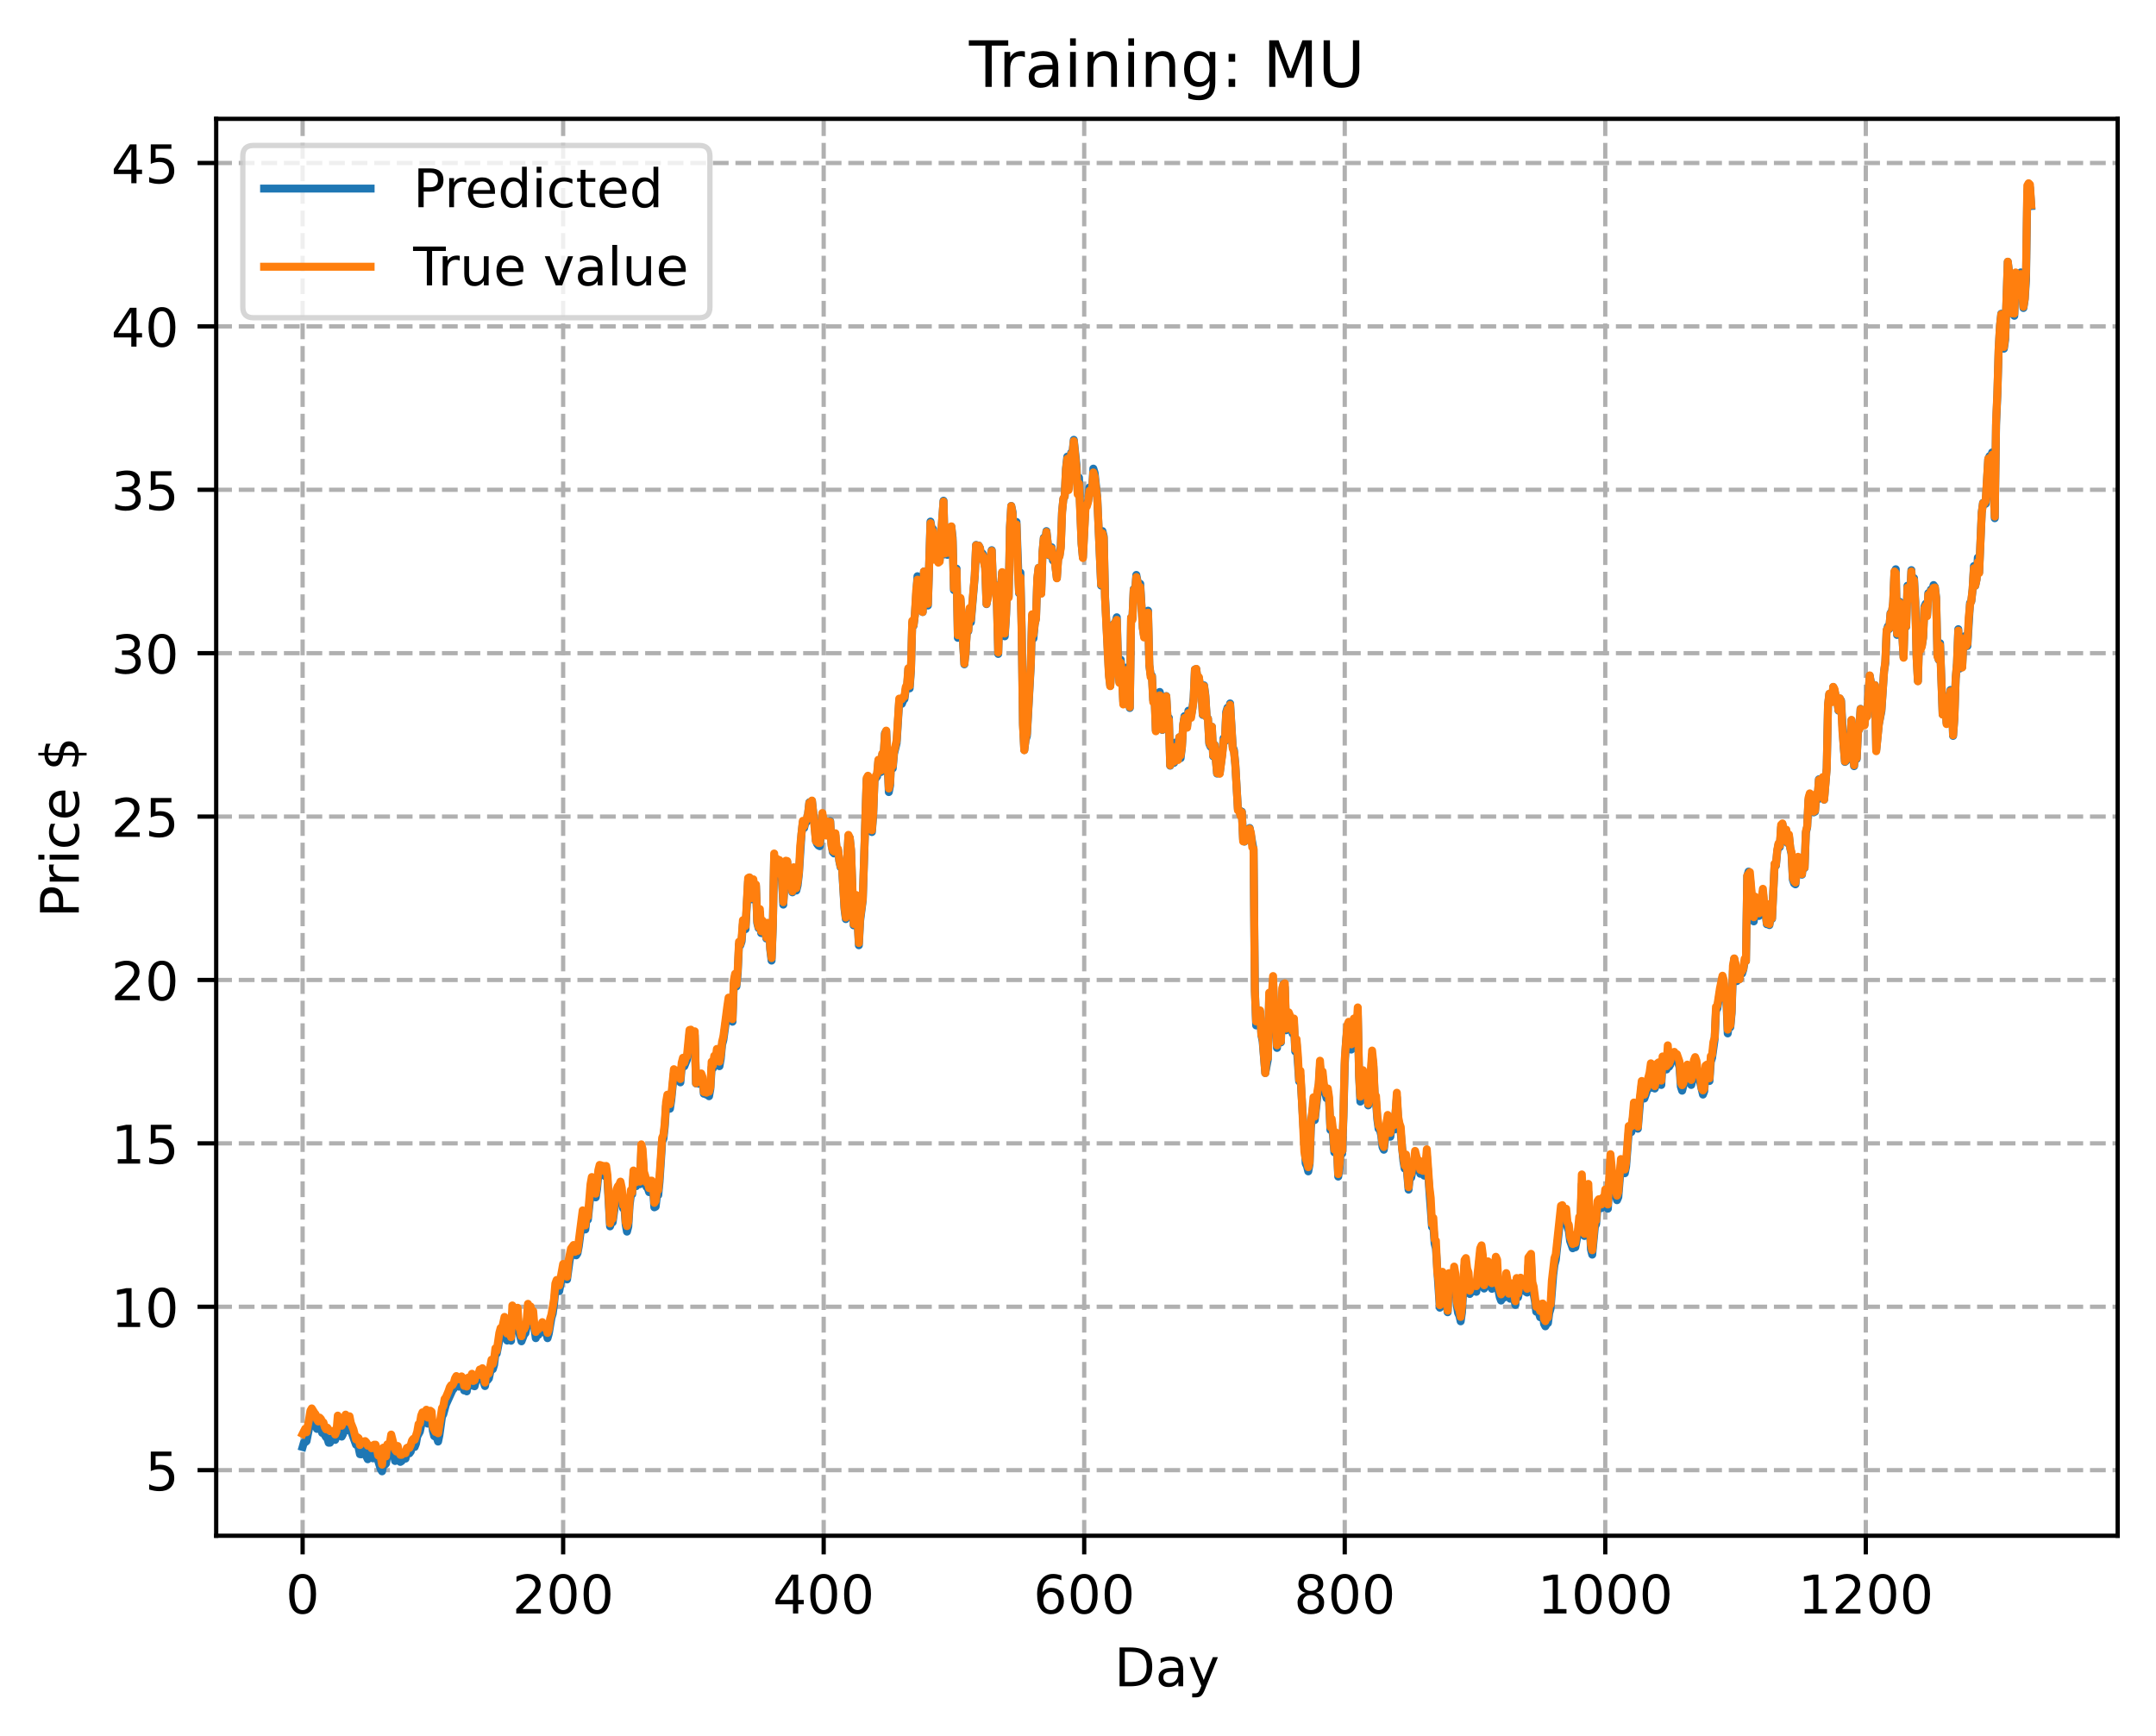 <?xml version="1.0" encoding="utf-8" standalone="no"?>
<!DOCTYPE svg PUBLIC "-//W3C//DTD SVG 1.1//EN"
  "http://www.w3.org/Graphics/SVG/1.1/DTD/svg11.dtd">
<!-- Created with matplotlib (https://matplotlib.org/) -->
<svg height="325.986pt" version="1.1" viewBox="0 0 404.923 325.986" width="404.923pt" xmlns="http://www.w3.org/2000/svg" xmlns:xlink="http://www.w3.org/1999/xlink">
 <defs>
  <style type="text/css">
*{stroke-linecap:butt;stroke-linejoin:round;}
  </style>
 </defs>
 <g id="figure_1">
  <g id="patch_1">
   <path d="M 0 325.986 
L 404.923 325.986 
L 404.923 0 
L 0 0 
z
" style="fill:#ffffff;"/>
  </g>
  <g id="axes_1">
   <g id="patch_2">
    <path d="M 40.603 288.43 
L 397.723 288.43 
L 397.723 22.318 
L 40.603 22.318 
z
" style="fill:#ffffff;"/>
   </g>
   <g id="matplotlib.axis_1">
    <g id="xtick_1">
     <g id="line2d_1">
      <path clip-path="url(#pa21aff8b19)" d="M 56.836 288.43 
L 56.836 22.318 
" style="fill:none;stroke:#b0b0b0;stroke-dasharray:2.96,1.28;stroke-dashoffset:0;stroke-width:0.8;"/>
     </g>
     <g id="line2d_2">
      <defs>
       <path d="M 0 0 
L 0 3.5 
" id="m4636162f86" style="stroke:#000000;stroke-width:0.8;"/>
      </defs>
      <g>
       <use style="stroke:#000000;stroke-width:0.8;" x="56.836" xlink:href="#m4636162f86" y="288.43"/>
      </g>
     </g>
     <g id="text_1">
      <!-- 0 -->
      <defs>
       <path d="M 31.781 66.406 
Q 24.172 66.406 20.328 58.906 
Q 16.5 51.422 16.5 36.375 
Q 16.5 21.391 20.328 13.891 
Q 24.172 6.391 31.781 6.391 
Q 39.453 6.391 43.281 13.891 
Q 47.125 21.391 47.125 36.375 
Q 47.125 51.422 43.281 58.906 
Q 39.453 66.406 31.781 66.406 
z
M 31.781 74.219 
Q 44.047 74.219 50.516 64.516 
Q 56.984 54.828 56.984 36.375 
Q 56.984 17.969 50.516 8.266 
Q 44.047 -1.422 31.781 -1.422 
Q 19.531 -1.422 13.062 8.266 
Q 6.594 17.969 6.594 36.375 
Q 6.594 54.828 13.062 64.516 
Q 19.531 74.219 31.781 74.219 
z
" id="DejaVuSans-48"/>
      </defs>
      <g transform="translate(53.655 303.029)scale(0.1 -0.1)">
       <use xlink:href="#DejaVuSans-48"/>
      </g>
     </g>
    </g>
    <g id="xtick_2">
     <g id="line2d_3">
      <path clip-path="url(#pa21aff8b19)" d="M 105.766 288.43 
L 105.766 22.318 
" style="fill:none;stroke:#b0b0b0;stroke-dasharray:2.96,1.28;stroke-dashoffset:0;stroke-width:0.8;"/>
     </g>
     <g id="line2d_4">
      <g>
       <use style="stroke:#000000;stroke-width:0.8;" x="105.766" xlink:href="#m4636162f86" y="288.43"/>
      </g>
     </g>
     <g id="text_2">
      <!-- 200 -->
      <defs>
       <path d="M 19.188 8.297 
L 53.609 8.297 
L 53.609 0 
L 7.328 0 
L 7.328 8.297 
Q 12.938 14.109 22.625 23.891 
Q 32.328 33.688 34.812 36.531 
Q 39.547 41.844 41.422 45.531 
Q 43.312 49.219 43.312 52.781 
Q 43.312 58.594 39.234 62.25 
Q 35.156 65.922 28.609 65.922 
Q 23.969 65.922 18.812 64.312 
Q 13.672 62.703 7.812 59.422 
L 7.812 69.391 
Q 13.766 71.781 18.938 73 
Q 24.125 74.219 28.422 74.219 
Q 39.75 74.219 46.484 68.547 
Q 53.219 62.891 53.219 53.422 
Q 53.219 48.922 51.531 44.891 
Q 49.859 40.875 45.406 35.406 
Q 44.188 33.984 37.641 27.219 
Q 31.109 20.453 19.188 8.297 
z
" id="DejaVuSans-50"/>
      </defs>
      <g transform="translate(96.223 303.029)scale(0.1 -0.1)">
       <use xlink:href="#DejaVuSans-50"/>
       <use x="63.623" xlink:href="#DejaVuSans-48"/>
       <use x="127.246" xlink:href="#DejaVuSans-48"/>
      </g>
     </g>
    </g>
    <g id="xtick_3">
     <g id="line2d_5">
      <path clip-path="url(#pa21aff8b19)" d="M 154.697 288.43 
L 154.697 22.318 
" style="fill:none;stroke:#b0b0b0;stroke-dasharray:2.96,1.28;stroke-dashoffset:0;stroke-width:0.8;"/>
     </g>
     <g id="line2d_6">
      <g>
       <use style="stroke:#000000;stroke-width:0.8;" x="154.697" xlink:href="#m4636162f86" y="288.43"/>
      </g>
     </g>
     <g id="text_3">
      <!-- 400 -->
      <defs>
       <path d="M 37.797 64.312 
L 12.891 25.391 
L 37.797 25.391 
z
M 35.203 72.906 
L 47.609 72.906 
L 47.609 25.391 
L 58.016 25.391 
L 58.016 17.188 
L 47.609 17.188 
L 47.609 0 
L 37.797 0 
L 37.797 17.188 
L 4.891 17.188 
L 4.891 26.703 
z
" id="DejaVuSans-52"/>
      </defs>
      <g transform="translate(145.153 303.029)scale(0.1 -0.1)">
       <use xlink:href="#DejaVuSans-52"/>
       <use x="63.623" xlink:href="#DejaVuSans-48"/>
       <use x="127.246" xlink:href="#DejaVuSans-48"/>
      </g>
     </g>
    </g>
    <g id="xtick_4">
     <g id="line2d_7">
      <path clip-path="url(#pa21aff8b19)" d="M 203.628 288.43 
L 203.628 22.318 
" style="fill:none;stroke:#b0b0b0;stroke-dasharray:2.96,1.28;stroke-dashoffset:0;stroke-width:0.8;"/>
     </g>
     <g id="line2d_8">
      <g>
       <use style="stroke:#000000;stroke-width:0.8;" x="203.628" xlink:href="#m4636162f86" y="288.43"/>
      </g>
     </g>
     <g id="text_4">
      <!-- 600 -->
      <defs>
       <path d="M 33.016 40.375 
Q 26.375 40.375 22.484 35.828 
Q 18.609 31.297 18.609 23.391 
Q 18.609 15.531 22.484 10.953 
Q 26.375 6.391 33.016 6.391 
Q 39.656 6.391 43.531 10.953 
Q 47.406 15.531 47.406 23.391 
Q 47.406 31.297 43.531 35.828 
Q 39.656 40.375 33.016 40.375 
z
M 52.594 71.297 
L 52.594 62.312 
Q 48.875 64.062 45.094 64.984 
Q 41.312 65.922 37.594 65.922 
Q 27.828 65.922 22.672 59.328 
Q 17.531 52.734 16.797 39.406 
Q 19.672 43.656 24.016 45.922 
Q 28.375 48.188 33.594 48.188 
Q 44.578 48.188 50.953 41.516 
Q 57.328 34.859 57.328 23.391 
Q 57.328 12.156 50.688 5.359 
Q 44.047 -1.422 33.016 -1.422 
Q 20.359 -1.422 13.672 8.266 
Q 6.984 17.969 6.984 36.375 
Q 6.984 53.656 15.188 63.938 
Q 23.391 74.219 37.203 74.219 
Q 40.922 74.219 44.703 73.484 
Q 48.484 72.75 52.594 71.297 
z
" id="DejaVuSans-54"/>
      </defs>
      <g transform="translate(194.084 303.029)scale(0.1 -0.1)">
       <use xlink:href="#DejaVuSans-54"/>
       <use x="63.623" xlink:href="#DejaVuSans-48"/>
       <use x="127.246" xlink:href="#DejaVuSans-48"/>
      </g>
     </g>
    </g>
    <g id="xtick_5">
     <g id="line2d_9">
      <path clip-path="url(#pa21aff8b19)" d="M 252.558 288.43 
L 252.558 22.318 
" style="fill:none;stroke:#b0b0b0;stroke-dasharray:2.96,1.28;stroke-dashoffset:0;stroke-width:0.8;"/>
     </g>
     <g id="line2d_10">
      <g>
       <use style="stroke:#000000;stroke-width:0.8;" x="252.558" xlink:href="#m4636162f86" y="288.43"/>
      </g>
     </g>
     <g id="text_5">
      <!-- 800 -->
      <defs>
       <path d="M 31.781 34.625 
Q 24.75 34.625 20.719 30.859 
Q 16.703 27.094 16.703 20.516 
Q 16.703 13.922 20.719 10.156 
Q 24.75 6.391 31.781 6.391 
Q 38.812 6.391 42.859 10.172 
Q 46.922 13.969 46.922 20.516 
Q 46.922 27.094 42.891 30.859 
Q 38.875 34.625 31.781 34.625 
z
M 21.922 38.812 
Q 15.578 40.375 12.031 44.719 
Q 8.5 49.078 8.5 55.328 
Q 8.5 64.062 14.719 69.141 
Q 20.953 74.219 31.781 74.219 
Q 42.672 74.219 48.875 69.141 
Q 55.078 64.062 55.078 55.328 
Q 55.078 49.078 51.531 44.719 
Q 48 40.375 41.703 38.812 
Q 48.828 37.156 52.797 32.312 
Q 56.781 27.484 56.781 20.516 
Q 56.781 9.906 50.312 4.234 
Q 43.844 -1.422 31.781 -1.422 
Q 19.734 -1.422 13.25 4.234 
Q 6.781 9.906 6.781 20.516 
Q 6.781 27.484 10.781 32.312 
Q 14.797 37.156 21.922 38.812 
z
M 18.312 54.391 
Q 18.312 48.734 21.844 45.562 
Q 25.391 42.391 31.781 42.391 
Q 38.141 42.391 41.719 45.562 
Q 45.312 48.734 45.312 54.391 
Q 45.312 60.062 41.719 63.234 
Q 38.141 66.406 31.781 66.406 
Q 25.391 66.406 21.844 63.234 
Q 18.312 60.062 18.312 54.391 
z
" id="DejaVuSans-56"/>
      </defs>
      <g transform="translate(243.015 303.029)scale(0.1 -0.1)">
       <use xlink:href="#DejaVuSans-56"/>
       <use x="63.623" xlink:href="#DejaVuSans-48"/>
       <use x="127.246" xlink:href="#DejaVuSans-48"/>
      </g>
     </g>
    </g>
    <g id="xtick_6">
     <g id="line2d_11">
      <path clip-path="url(#pa21aff8b19)" d="M 301.489 288.43 
L 301.489 22.318 
" style="fill:none;stroke:#b0b0b0;stroke-dasharray:2.96,1.28;stroke-dashoffset:0;stroke-width:0.8;"/>
     </g>
     <g id="line2d_12">
      <g>
       <use style="stroke:#000000;stroke-width:0.8;" x="301.489" xlink:href="#m4636162f86" y="288.43"/>
      </g>
     </g>
     <g id="text_6">
      <!-- 1000 -->
      <defs>
       <path d="M 12.406 8.297 
L 28.516 8.297 
L 28.516 63.922 
L 10.984 60.406 
L 10.984 69.391 
L 28.422 72.906 
L 38.281 72.906 
L 38.281 8.297 
L 54.391 8.297 
L 54.391 0 
L 12.406 0 
z
" id="DejaVuSans-49"/>
      </defs>
      <g transform="translate(288.764 303.029)scale(0.1 -0.1)">
       <use xlink:href="#DejaVuSans-49"/>
       <use x="63.623" xlink:href="#DejaVuSans-48"/>
       <use x="127.246" xlink:href="#DejaVuSans-48"/>
       <use x="190.869" xlink:href="#DejaVuSans-48"/>
      </g>
     </g>
    </g>
    <g id="xtick_7">
     <g id="line2d_13">
      <path clip-path="url(#pa21aff8b19)" d="M 350.419 288.43 
L 350.419 22.318 
" style="fill:none;stroke:#b0b0b0;stroke-dasharray:2.96,1.28;stroke-dashoffset:0;stroke-width:0.8;"/>
     </g>
     <g id="line2d_14">
      <g>
       <use style="stroke:#000000;stroke-width:0.8;" x="350.419" xlink:href="#m4636162f86" y="288.43"/>
      </g>
     </g>
     <g id="text_7">
      <!-- 1200 -->
      <g transform="translate(337.694 303.029)scale(0.1 -0.1)">
       <use xlink:href="#DejaVuSans-49"/>
       <use x="63.623" xlink:href="#DejaVuSans-50"/>
       <use x="127.246" xlink:href="#DejaVuSans-48"/>
       <use x="190.869" xlink:href="#DejaVuSans-48"/>
      </g>
     </g>
    </g>
    <g id="text_8">
     <!-- Day -->
     <defs>
      <path d="M 19.672 64.797 
L 19.672 8.109 
L 31.594 8.109 
Q 46.688 8.109 53.688 14.938 
Q 60.688 21.781 60.688 36.531 
Q 60.688 51.172 53.688 57.984 
Q 46.688 64.797 31.594 64.797 
z
M 9.812 72.906 
L 30.078 72.906 
Q 51.266 72.906 61.172 64.094 
Q 71.094 55.281 71.094 36.531 
Q 71.094 17.672 61.125 8.828 
Q 51.172 0 30.078 0 
L 9.812 0 
z
" id="DejaVuSans-68"/>
      <path d="M 34.281 27.484 
Q 23.391 27.484 19.188 25 
Q 14.984 22.516 14.984 16.5 
Q 14.984 11.719 18.141 8.906 
Q 21.297 6.109 26.703 6.109 
Q 34.188 6.109 38.703 11.406 
Q 43.219 16.703 43.219 25.484 
L 43.219 27.484 
z
M 52.203 31.203 
L 52.203 0 
L 43.219 0 
L 43.219 8.297 
Q 40.141 3.328 35.547 0.953 
Q 30.953 -1.422 24.312 -1.422 
Q 15.922 -1.422 10.953 3.297 
Q 6 8.016 6 15.922 
Q 6 25.141 12.172 29.828 
Q 18.359 34.516 30.609 34.516 
L 43.219 34.516 
L 43.219 35.406 
Q 43.219 41.609 39.141 45 
Q 35.062 48.391 27.688 48.391 
Q 23 48.391 18.547 47.266 
Q 14.109 46.141 10.016 43.891 
L 10.016 52.203 
Q 14.938 54.109 19.578 55.047 
Q 24.219 56 28.609 56 
Q 40.484 56 46.344 49.844 
Q 52.203 43.703 52.203 31.203 
z
" id="DejaVuSans-97"/>
      <path d="M 32.172 -5.078 
Q 28.375 -14.844 24.75 -17.812 
Q 21.141 -20.797 15.094 -20.797 
L 7.906 -20.797 
L 7.906 -13.281 
L 13.188 -13.281 
Q 16.891 -13.281 18.938 -11.516 
Q 21 -9.766 23.484 -3.219 
L 25.094 0.875 
L 2.984 54.688 
L 12.5 54.688 
L 29.594 11.922 
L 46.688 54.688 
L 56.203 54.688 
z
" id="DejaVuSans-121"/>
     </defs>
     <g transform="translate(209.29 316.707)scale(0.1 -0.1)">
      <use xlink:href="#DejaVuSans-68"/>
      <use x="77.002" xlink:href="#DejaVuSans-97"/>
      <use x="138.281" xlink:href="#DejaVuSans-121"/>
     </g>
    </g>
   </g>
   <g id="matplotlib.axis_2">
    <g id="ytick_1">
     <g id="line2d_15">
      <path clip-path="url(#pa21aff8b19)" d="M 40.603 276.119 
L 397.723 276.119 
" style="fill:none;stroke:#b0b0b0;stroke-dasharray:2.96,1.28;stroke-dashoffset:0;stroke-width:0.8;"/>
     </g>
     <g id="line2d_16">
      <defs>
       <path d="M 0 0 
L -3.5 0 
" id="mb6b494298f" style="stroke:#000000;stroke-width:0.8;"/>
      </defs>
      <g>
       <use style="stroke:#000000;stroke-width:0.8;" x="40.603" xlink:href="#mb6b494298f" y="276.119"/>
      </g>
     </g>
     <g id="text_9">
      <!-- 5 -->
      <defs>
       <path d="M 10.797 72.906 
L 49.516 72.906 
L 49.516 64.594 
L 19.828 64.594 
L 19.828 46.734 
Q 21.969 47.469 24.109 47.828 
Q 26.266 48.188 28.422 48.188 
Q 40.625 48.188 47.75 41.5 
Q 54.891 34.812 54.891 23.391 
Q 54.891 11.625 47.562 5.094 
Q 40.234 -1.422 26.906 -1.422 
Q 22.312 -1.422 17.547 -0.641 
Q 12.797 0.141 7.719 1.703 
L 7.719 11.625 
Q 12.109 9.234 16.797 8.062 
Q 21.484 6.891 26.703 6.891 
Q 35.156 6.891 40.078 11.328 
Q 45.016 15.766 45.016 23.391 
Q 45.016 31 40.078 35.438 
Q 35.156 39.891 26.703 39.891 
Q 22.75 39.891 18.812 39.016 
Q 14.891 38.141 10.797 36.281 
z
" id="DejaVuSans-53"/>
      </defs>
      <g transform="translate(27.241 279.918)scale(0.1 -0.1)">
       <use xlink:href="#DejaVuSans-53"/>
      </g>
     </g>
    </g>
    <g id="ytick_2">
     <g id="line2d_17">
      <path clip-path="url(#pa21aff8b19)" d="M 40.603 245.43 
L 397.723 245.43 
" style="fill:none;stroke:#b0b0b0;stroke-dasharray:2.96,1.28;stroke-dashoffset:0;stroke-width:0.8;"/>
     </g>
     <g id="line2d_18">
      <g>
       <use style="stroke:#000000;stroke-width:0.8;" x="40.603" xlink:href="#mb6b494298f" y="245.43"/>
      </g>
     </g>
     <g id="text_10">
      <!-- 10 -->
      <g transform="translate(20.878 249.229)scale(0.1 -0.1)">
       <use xlink:href="#DejaVuSans-49"/>
       <use x="63.623" xlink:href="#DejaVuSans-48"/>
      </g>
     </g>
    </g>
    <g id="ytick_3">
     <g id="line2d_19">
      <path clip-path="url(#pa21aff8b19)" d="M 40.603 214.741 
L 397.723 214.741 
" style="fill:none;stroke:#b0b0b0;stroke-dasharray:2.96,1.28;stroke-dashoffset:0;stroke-width:0.8;"/>
     </g>
     <g id="line2d_20">
      <g>
       <use style="stroke:#000000;stroke-width:0.8;" x="40.603" xlink:href="#mb6b494298f" y="214.741"/>
      </g>
     </g>
     <g id="text_11">
      <!-- 15 -->
      <g transform="translate(20.878 218.54)scale(0.1 -0.1)">
       <use xlink:href="#DejaVuSans-49"/>
       <use x="63.623" xlink:href="#DejaVuSans-53"/>
      </g>
     </g>
    </g>
    <g id="ytick_4">
     <g id="line2d_21">
      <path clip-path="url(#pa21aff8b19)" d="M 40.603 184.052 
L 397.723 184.052 
" style="fill:none;stroke:#b0b0b0;stroke-dasharray:2.96,1.28;stroke-dashoffset:0;stroke-width:0.8;"/>
     </g>
     <g id="line2d_22">
      <g>
       <use style="stroke:#000000;stroke-width:0.8;" x="40.603" xlink:href="#mb6b494298f" y="184.052"/>
      </g>
     </g>
     <g id="text_12">
      <!-- 20 -->
      <g transform="translate(20.878 187.852)scale(0.1 -0.1)">
       <use xlink:href="#DejaVuSans-50"/>
       <use x="63.623" xlink:href="#DejaVuSans-48"/>
      </g>
     </g>
    </g>
    <g id="ytick_5">
     <g id="line2d_23">
      <path clip-path="url(#pa21aff8b19)" d="M 40.603 153.364 
L 397.723 153.364 
" style="fill:none;stroke:#b0b0b0;stroke-dasharray:2.96,1.28;stroke-dashoffset:0;stroke-width:0.8;"/>
     </g>
     <g id="line2d_24">
      <g>
       <use style="stroke:#000000;stroke-width:0.8;" x="40.603" xlink:href="#mb6b494298f" y="153.364"/>
      </g>
     </g>
     <g id="text_13">
      <!-- 25 -->
      <g transform="translate(20.878 157.163)scale(0.1 -0.1)">
       <use xlink:href="#DejaVuSans-50"/>
       <use x="63.623" xlink:href="#DejaVuSans-53"/>
      </g>
     </g>
    </g>
    <g id="ytick_6">
     <g id="line2d_25">
      <path clip-path="url(#pa21aff8b19)" d="M 40.603 122.675 
L 397.723 122.675 
" style="fill:none;stroke:#b0b0b0;stroke-dasharray:2.96,1.28;stroke-dashoffset:0;stroke-width:0.8;"/>
     </g>
     <g id="line2d_26">
      <g>
       <use style="stroke:#000000;stroke-width:0.8;" x="40.603" xlink:href="#mb6b494298f" y="122.675"/>
      </g>
     </g>
     <g id="text_14">
      <!-- 30 -->
      <defs>
       <path d="M 40.578 39.312 
Q 47.656 37.797 51.625 33 
Q 55.609 28.219 55.609 21.188 
Q 55.609 10.406 48.188 4.484 
Q 40.766 -1.422 27.094 -1.422 
Q 22.516 -1.422 17.656 -0.516 
Q 12.797 0.391 7.625 2.203 
L 7.625 11.719 
Q 11.719 9.328 16.594 8.109 
Q 21.484 6.891 26.812 6.891 
Q 36.078 6.891 40.938 10.547 
Q 45.797 14.203 45.797 21.188 
Q 45.797 27.641 41.281 31.266 
Q 36.766 34.906 28.719 34.906 
L 20.219 34.906 
L 20.219 43.016 
L 29.109 43.016 
Q 36.375 43.016 40.234 45.922 
Q 44.094 48.828 44.094 54.297 
Q 44.094 59.906 40.109 62.906 
Q 36.141 65.922 28.719 65.922 
Q 24.656 65.922 20.016 65.031 
Q 15.375 64.156 9.812 62.312 
L 9.812 71.094 
Q 15.438 72.656 20.344 73.438 
Q 25.25 74.219 29.594 74.219 
Q 40.828 74.219 47.359 69.109 
Q 53.906 64.016 53.906 55.328 
Q 53.906 49.266 50.438 45.094 
Q 46.969 40.922 40.578 39.312 
z
" id="DejaVuSans-51"/>
      </defs>
      <g transform="translate(20.878 126.474)scale(0.1 -0.1)">
       <use xlink:href="#DejaVuSans-51"/>
       <use x="63.623" xlink:href="#DejaVuSans-48"/>
      </g>
     </g>
    </g>
    <g id="ytick_7">
     <g id="line2d_27">
      <path clip-path="url(#pa21aff8b19)" d="M 40.603 91.986 
L 397.723 91.986 
" style="fill:none;stroke:#b0b0b0;stroke-dasharray:2.96,1.28;stroke-dashoffset:0;stroke-width:0.8;"/>
     </g>
     <g id="line2d_28">
      <g>
       <use style="stroke:#000000;stroke-width:0.8;" x="40.603" xlink:href="#mb6b494298f" y="91.986"/>
      </g>
     </g>
     <g id="text_15">
      <!-- 35 -->
      <g transform="translate(20.878 95.785)scale(0.1 -0.1)">
       <use xlink:href="#DejaVuSans-51"/>
       <use x="63.623" xlink:href="#DejaVuSans-53"/>
      </g>
     </g>
    </g>
    <g id="ytick_8">
     <g id="line2d_29">
      <path clip-path="url(#pa21aff8b19)" d="M 40.603 61.297 
L 397.723 61.297 
" style="fill:none;stroke:#b0b0b0;stroke-dasharray:2.96,1.28;stroke-dashoffset:0;stroke-width:0.8;"/>
     </g>
     <g id="line2d_30">
      <g>
       <use style="stroke:#000000;stroke-width:0.8;" x="40.603" xlink:href="#mb6b494298f" y="61.297"/>
      </g>
     </g>
     <g id="text_16">
      <!-- 40 -->
      <g transform="translate(20.878 65.097)scale(0.1 -0.1)">
       <use xlink:href="#DejaVuSans-52"/>
       <use x="63.623" xlink:href="#DejaVuSans-48"/>
      </g>
     </g>
    </g>
    <g id="ytick_9">
     <g id="line2d_31">
      <path clip-path="url(#pa21aff8b19)" d="M 40.603 30.609 
L 397.723 30.609 
" style="fill:none;stroke:#b0b0b0;stroke-dasharray:2.96,1.28;stroke-dashoffset:0;stroke-width:0.8;"/>
     </g>
     <g id="line2d_32">
      <g>
       <use style="stroke:#000000;stroke-width:0.8;" x="40.603" xlink:href="#mb6b494298f" y="30.609"/>
      </g>
     </g>
     <g id="text_17">
      <!-- 45 -->
      <g transform="translate(20.878 34.408)scale(0.1 -0.1)">
       <use xlink:href="#DejaVuSans-52"/>
       <use x="63.623" xlink:href="#DejaVuSans-53"/>
      </g>
     </g>
    </g>
    <g id="text_18">
     <!-- Price $ -->
     <defs>
      <path d="M 19.672 64.797 
L 19.672 37.406 
L 32.078 37.406 
Q 38.969 37.406 42.719 40.969 
Q 46.484 44.531 46.484 51.125 
Q 46.484 57.672 42.719 61.234 
Q 38.969 64.797 32.078 64.797 
z
M 9.812 72.906 
L 32.078 72.906 
Q 44.344 72.906 50.609 67.359 
Q 56.891 61.812 56.891 51.125 
Q 56.891 40.328 50.609 34.812 
Q 44.344 29.297 32.078 29.297 
L 19.672 29.297 
L 19.672 0 
L 9.812 0 
z
" id="DejaVuSans-80"/>
      <path d="M 41.109 46.297 
Q 39.594 47.172 37.812 47.578 
Q 36.031 48 33.891 48 
Q 26.266 48 22.188 43.047 
Q 18.109 38.094 18.109 28.812 
L 18.109 0 
L 9.078 0 
L 9.078 54.688 
L 18.109 54.688 
L 18.109 46.188 
Q 20.953 51.172 25.484 53.578 
Q 30.031 56 36.531 56 
Q 37.453 56 38.578 55.875 
Q 39.703 55.766 41.062 55.516 
z
" id="DejaVuSans-114"/>
      <path d="M 9.422 54.688 
L 18.406 54.688 
L 18.406 0 
L 9.422 0 
z
M 9.422 75.984 
L 18.406 75.984 
L 18.406 64.594 
L 9.422 64.594 
z
" id="DejaVuSans-105"/>
      <path d="M 48.781 52.594 
L 48.781 44.188 
Q 44.969 46.297 41.141 47.344 
Q 37.312 48.391 33.406 48.391 
Q 24.656 48.391 19.812 42.844 
Q 14.984 37.312 14.984 27.297 
Q 14.984 17.281 19.812 11.734 
Q 24.656 6.203 33.406 6.203 
Q 37.312 6.203 41.141 7.25 
Q 44.969 8.297 48.781 10.406 
L 48.781 2.094 
Q 45.016 0.344 40.984 -0.531 
Q 36.969 -1.422 32.422 -1.422 
Q 20.062 -1.422 12.781 6.344 
Q 5.516 14.109 5.516 27.297 
Q 5.516 40.672 12.859 48.328 
Q 20.219 56 33.016 56 
Q 37.156 56 41.109 55.141 
Q 45.062 54.297 48.781 52.594 
z
" id="DejaVuSans-99"/>
      <path d="M 56.203 29.594 
L 56.203 25.203 
L 14.891 25.203 
Q 15.484 15.922 20.484 11.062 
Q 25.484 6.203 34.422 6.203 
Q 39.594 6.203 44.453 7.469 
Q 49.312 8.734 54.109 11.281 
L 54.109 2.781 
Q 49.266 0.734 44.188 -0.344 
Q 39.109 -1.422 33.891 -1.422 
Q 20.797 -1.422 13.156 6.188 
Q 5.516 13.812 5.516 26.812 
Q 5.516 40.234 12.766 48.109 
Q 20.016 56 32.328 56 
Q 43.359 56 49.781 48.891 
Q 56.203 41.797 56.203 29.594 
z
M 47.219 32.234 
Q 47.125 39.594 43.094 43.984 
Q 39.062 48.391 32.422 48.391 
Q 24.906 48.391 20.391 44.141 
Q 15.875 39.891 15.188 32.172 
z
" id="DejaVuSans-101"/>
      <path id="DejaVuSans-32"/>
      <path d="M 33.797 -14.703 
L 28.906 -14.703 
L 28.859 0 
Q 23.734 0.094 18.609 1.188 
Q 13.484 2.297 8.297 4.5 
L 8.297 13.281 
Q 13.281 10.156 18.375 8.562 
Q 23.484 6.984 28.906 6.938 
L 28.906 29.203 
Q 18.109 30.953 13.203 35.156 
Q 8.297 39.359 8.297 46.688 
Q 8.297 54.641 13.625 59.219 
Q 18.953 63.812 28.906 64.5 
L 28.906 75.984 
L 33.797 75.984 
L 33.797 64.656 
Q 38.328 64.453 42.578 63.688 
Q 46.828 62.938 50.875 61.625 
L 50.875 53.078 
Q 46.828 55.125 42.547 56.25 
Q 38.281 57.375 33.797 57.562 
L 33.797 36.719 
Q 44.875 35.016 50.094 30.609 
Q 55.328 26.219 55.328 18.609 
Q 55.328 10.359 49.781 5.594 
Q 44.234 0.828 33.797 0.094 
z
M 28.906 37.594 
L 28.906 57.625 
Q 23.25 56.984 20.266 54.391 
Q 17.281 51.812 17.281 47.516 
Q 17.281 43.312 20.031 40.969 
Q 22.797 38.625 28.906 37.594 
z
M 33.797 28.219 
L 33.797 7.078 
Q 39.984 7.906 43.141 10.594 
Q 46.297 13.281 46.297 17.672 
Q 46.297 21.969 43.281 24.5 
Q 40.281 27.047 33.797 28.219 
z
" id="DejaVuSans-36"/>
     </defs>
     <g transform="translate(14.798 172.342)rotate(-90)scale(0.1 -0.1)">
      <use xlink:href="#DejaVuSans-80"/>
      <use x="58.553" xlink:href="#DejaVuSans-114"/>
      <use x="99.666" xlink:href="#DejaVuSans-105"/>
      <use x="127.449" xlink:href="#DejaVuSans-99"/>
      <use x="182.43" xlink:href="#DejaVuSans-101"/>
      <use x="243.953" xlink:href="#DejaVuSans-32"/>
      <use x="275.74" xlink:href="#DejaVuSans-36"/>
     </g>
    </g>
   </g>
   <g id="line2d_33">
    <path clip-path="url(#pa21aff8b19)" d="M 56.836 271.767 
L 57.081 270.918 
L 57.325 270.877 
L 57.57 270.673 
L 58.059 268.192 
L 58.304 266.626 
L 58.548 266.326 
L 58.793 267.112 
L 59.282 267.773 
L 59.527 268.371 
L 59.772 268.339 
L 60.016 267.897 
L 60.261 268.102 
L 60.506 269.113 
L 60.75 269.108 
L 61.24 269.931 
L 61.484 270.154 
L 61.729 270.966 
L 61.974 270.962 
L 62.463 270.021 
L 62.708 269.862 
L 62.952 270.436 
L 63.197 269.691 
L 63.441 267.6 
L 63.686 268.812 
L 64.175 269.816 
L 64.42 269.341 
L 64.665 268.232 
L 64.909 267.654 
L 65.399 268.631 
L 65.643 267.952 
L 66.867 271.339 
L 67.111 271.184 
L 67.356 271.946 
L 67.601 273.117 
L 67.845 273.142 
L 68.09 272.751 
L 68.335 272.09 
L 68.579 272.54 
L 68.824 273.55 
L 69.069 274.065 
L 69.313 273.285 
L 69.558 272.98 
L 69.802 273.676 
L 70.047 273.902 
L 70.292 273.152 
L 70.536 272.81 
L 71.515 275.936 
L 71.76 276.334 
L 72.004 274.881 
L 72.249 275.127 
L 72.494 274.885 
L 72.738 273.201 
L 72.983 272.75 
L 73.472 270.95 
L 74.206 274.395 
L 74.451 274.237 
L 74.696 273.284 
L 75.185 274.565 
L 75.429 274.404 
L 75.674 273.813 
L 75.919 273.788 
L 76.163 273.949 
L 76.408 272.744 
L 76.897 272.957 
L 77.142 272.625 
L 77.387 271.509 
L 77.876 271.767 
L 78.121 271.143 
L 78.365 269.789 
L 78.855 268.878 
L 79.344 266.452 
L 79.589 266.934 
L 79.833 266.902 
L 80.078 266.698 
L 80.323 267.375 
L 80.812 266.384 
L 81.056 266.767 
L 81.301 268.74 
L 81.546 269.713 
L 82.035 270.004 
L 82.28 270.745 
L 82.524 269.58 
L 83.014 266.061 
L 83.258 265.608 
L 83.748 263.797 
L 84.971 261.117 
L 85.216 260.825 
L 85.46 260.153 
L 85.705 259.904 
L 86.194 260.426 
L 86.439 259.856 
L 86.684 259.845 
L 86.928 260.016 
L 87.173 261.146 
L 87.417 261.04 
L 87.662 261.317 
L 87.907 259.834 
L 88.151 260.252 
L 88.641 258.985 
L 88.885 260.274 
L 89.13 260.362 
L 89.375 259.406 
L 89.619 259.128 
L 89.864 258.675 
L 90.109 258.485 
L 90.353 259.021 
L 90.598 258.012 
L 90.843 259.605 
L 91.087 260.32 
L 91.332 258.913 
L 91.577 259.188 
L 91.821 258.879 
L 92.311 256.573 
L 92.555 257.145 
L 92.8 256.336 
L 93.044 254.373 
L 93.289 254.219 
L 94.023 250.477 
L 94.268 250.769 
L 94.757 248.457 
L 95.246 251.774 
L 95.491 250.926 
L 95.736 251.07 
L 95.98 251.812 
L 96.225 246.673 
L 96.47 247.064 
L 96.714 247.232 
L 96.959 246.684 
L 97.204 246.988 
L 97.448 250.053 
L 97.938 251.917 
L 98.427 250.66 
L 98.672 250.395 
L 98.916 249.157 
L 99.161 246.279 
L 99.405 246.223 
L 99.65 246.677 
L 99.895 248.744 
L 100.139 247.719 
L 100.629 251.324 
L 100.873 250.363 
L 101.118 250.711 
L 101.363 250.169 
L 101.607 250.043 
L 101.852 249.375 
L 102.341 250.345 
L 102.586 250.15 
L 102.831 251.329 
L 103.075 250.457 
L 103.565 247.512 
L 103.809 246.709 
L 104.054 244.945 
L 104.299 242.331 
L 104.543 241.443 
L 104.788 242.238 
L 105.032 242.494 
L 105.766 238.457 
L 106.256 239.283 
L 106.5 240.298 
L 106.99 236.709 
L 107.234 235.551 
L 107.724 234.901 
L 107.968 235.638 
L 108.213 235.765 
L 108.458 235.392 
L 108.702 234.077 
L 109.436 228.364 
L 109.926 230.912 
L 110.17 228.824 
L 110.415 229.066 
L 111.149 222.009 
L 111.393 224.129 
L 111.638 222.911 
L 111.883 224.883 
L 112.127 223.379 
L 112.372 220.678 
L 112.617 219.555 
L 112.861 220.109 
L 113.106 220.234 
L 113.351 220.002 
L 113.595 220.879 
L 113.84 219.905 
L 114.085 221.6 
L 114.574 230.327 
L 114.819 229.599 
L 115.063 229.563 
L 115.797 224.18 
L 116.042 223.685 
L 116.287 223.561 
L 116.531 222.611 
L 116.776 224.095 
L 117.02 226.943 
L 117.265 226.564 
L 117.51 229.986 
L 117.754 231.315 
L 117.999 230.368 
L 118.244 226.411 
L 118.488 224.464 
L 118.733 224.3 
L 118.978 220.854 
L 119.222 220.925 
L 119.467 222.782 
L 119.712 221.986 
L 119.956 221.994 
L 120.201 222.408 
L 120.446 216.177 
L 120.69 216.837 
L 120.935 220.607 
L 121.424 222.916 
L 121.669 223.167 
L 121.914 223.898 
L 122.158 222.73 
L 122.403 222.242 
L 122.648 223.166 
L 122.892 226.749 
L 123.137 226.623 
L 123.381 224.599 
L 123.626 224.457 
L 123.871 221.931 
L 124.36 214.444 
L 124.605 213.84 
L 124.849 211.585 
L 125.094 207.731 
L 125.339 206.571 
L 125.583 208.249 
L 125.828 208.229 
L 126.073 206.607 
L 126.562 201.605 
L 126.807 202.212 
L 127.051 201.954 
L 127.296 202.77 
L 127.541 202.856 
L 127.785 203.28 
L 128.03 200.436 
L 128.275 199.356 
L 128.519 200.267 
L 129.008 199.034 
L 129.253 197.157 
L 129.498 194.24 
L 129.742 193.757 
L 129.987 197.382 
L 130.476 194.457 
L 130.721 203.49 
L 130.966 202.968 
L 131.21 203.54 
L 131.455 203.255 
L 131.7 202.14 
L 131.944 202.986 
L 132.189 205.415 
L 132.434 204.988 
L 132.678 205.595 
L 132.923 204.384 
L 133.168 205.886 
L 133.412 204.53 
L 133.657 200.489 
L 133.902 200.644 
L 134.146 199.063 
L 134.391 199.496 
L 134.636 197.824 
L 135.125 200.241 
L 135.369 198.843 
L 135.614 196.224 
L 135.859 195.311 
L 136.837 188.191 
L 137.082 188.868 
L 137.571 191.89 
L 137.816 184.921 
L 138.061 183.326 
L 138.305 185.267 
L 138.55 182.78 
L 138.795 177.391 
L 139.039 177.541 
L 139.284 176.807 
L 139.529 173.556 
L 140.018 174.506 
L 140.507 165.49 
L 140.752 164.836 
L 140.996 168.876 
L 141.241 168.906 
L 141.486 165.736 
L 141.73 167.219 
L 141.975 166.403 
L 142.22 173.342 
L 142.464 174.306 
L 142.709 171.413 
L 142.954 175.239 
L 143.198 173.508 
L 143.443 173.69 
L 143.932 176.268 
L 144.177 173.783 
L 144.422 174.452 
L 144.666 178.383 
L 144.911 180.41 
L 145.156 173.612 
L 145.4 160.896 
L 145.645 164.023 
L 145.89 161.97 
L 146.134 163.809 
L 146.379 162.165 
L 146.868 165.502 
L 147.113 169.901 
L 147.602 161.895 
L 147.847 161.887 
L 148.091 166.53 
L 148.336 166.396 
L 148.581 165.776 
L 148.825 167.595 
L 149.07 163.215 
L 149.559 167.253 
L 149.804 166.288 
L 150.049 164.086 
L 150.538 156.531 
L 150.783 154.442 
L 151.027 155.507 
L 151.272 154.464 
L 151.517 154.345 
L 151.761 152.877 
L 152.006 150.682 
L 152.251 150.911 
L 152.495 150.429 
L 152.984 154.763 
L 153.229 157.887 
L 153.474 158.514 
L 153.718 158.807 
L 153.963 158.924 
L 154.208 156.782 
L 154.452 153.184 
L 155.186 156.866 
L 155.431 154.508 
L 155.676 155.24 
L 155.92 154.21 
L 156.165 158.458 
L 156.41 160.033 
L 156.654 160.289 
L 156.899 156.92 
L 157.144 159.684 
L 157.388 159.628 
L 157.633 161.745 
L 157.878 162.882 
L 158.122 162.569 
L 158.612 170.736 
L 158.856 172.618 
L 159.101 161.51 
L 159.345 157.006 
L 159.59 157.364 
L 159.835 159.819 
L 160.324 173.789 
L 160.813 168.243 
L 161.303 177.531 
L 161.547 172.922 
L 162.037 169.045 
L 162.771 146.408 
L 163.015 145.832 
L 163.26 146.46 
L 163.749 156.269 
L 163.994 153.188 
L 164.239 146.479 
L 164.728 145.834 
L 164.972 142.898 
L 165.217 143.711 
L 165.462 144.99 
L 165.706 141.716 
L 165.951 142.345 
L 166.196 137.718 
L 166.44 137.306 
L 166.93 148.759 
L 167.174 147.546 
L 167.419 141.316 
L 167.664 144.32 
L 167.908 141.561 
L 168.398 139.578 
L 168.887 131.643 
L 169.132 132.025 
L 169.376 132.193 
L 169.621 131.563 
L 169.866 131.293 
L 170.11 129.441 
L 170.355 129.365 
L 170.6 125.631 
L 170.844 129.286 
L 171.089 125.935 
L 171.333 117.006 
L 171.578 117.521 
L 171.823 115.483 
L 172.312 108.224 
L 172.801 111.535 
L 173.046 111.341 
L 173.291 114.952 
L 173.535 107.328 
L 173.78 108.369 
L 174.025 109.981 
L 174.269 113.724 
L 174.759 97.959 
L 175.003 99.447 
L 175.248 99.362 
L 175.493 104.762 
L 175.737 103.485 
L 176.227 105.25 
L 176.471 105.324 
L 176.96 97.629 
L 177.205 94.037 
L 177.45 104.133 
L 177.694 103.426 
L 177.939 104.208 
L 178.184 100.328 
L 178.428 100.401 
L 178.673 98.916 
L 178.918 101.034 
L 179.162 110.829 
L 179.407 110.21 
L 179.652 106.795 
L 179.896 119.791 
L 180.386 112.55 
L 181.12 124.769 
L 181.364 122.336 
L 181.609 118.26 
L 181.854 118.558 
L 182.098 114.472 
L 182.343 116.881 
L 183.077 108.177 
L 183.321 102.342 
L 183.566 103.279 
L 183.811 102.454 
L 184.055 102.905 
L 184.3 104.632 
L 184.545 103.962 
L 185.034 106.638 
L 185.279 113.467 
L 185.523 112.087 
L 185.768 109.664 
L 186.013 104.55 
L 186.257 103.331 
L 186.502 109.955 
L 186.747 109.746 
L 186.991 110.119 
L 187.236 113.341 
L 187.481 122.821 
L 187.725 113.548 
L 188.215 107.55 
L 188.704 119.507 
L 188.948 115.674 
L 189.193 108.816 
L 189.438 112.07 
L 189.682 99.021 
L 189.927 95.021 
L 190.172 96.157 
L 190.416 101.501 
L 190.906 98.021 
L 191.395 111.421 
L 191.64 107.54 
L 191.884 118.064 
L 192.129 135.905 
L 192.374 140.863 
L 192.618 138.941 
L 192.863 138.251 
L 193.597 124.953 
L 193.842 115.673 
L 194.086 119.915 
L 194.331 117.213 
L 194.575 116.151 
L 194.82 108.797 
L 195.065 106.64 
L 195.554 111.446 
L 195.799 103.646 
L 196.043 100.989 
L 196.288 101.862 
L 196.533 99.749 
L 197.022 104.293 
L 197.511 102.786 
L 197.756 105.259 
L 198.001 104.492 
L 198.49 108.565 
L 198.735 104.735 
L 198.979 104.422 
L 199.224 102.54 
L 199.469 96.072 
L 199.713 93.709 
L 199.958 93.259 
L 200.203 88.009 
L 200.447 85.771 
L 200.692 91.732 
L 201.181 85.026 
L 201.426 85.032 
L 201.67 82.605 
L 202.16 87.2 
L 202.404 92.443 
L 202.649 89.696 
L 203.138 102.132 
L 203.383 104.67 
L 203.872 94.763 
L 204.117 94.809 
L 204.362 94.024 
L 204.606 91.547 
L 204.851 92.355 
L 205.096 92.456 
L 205.34 88.014 
L 205.585 88.815 
L 206.074 93.39 
L 206.808 109.982 
L 207.053 99.748 
L 207.297 100.744 
L 207.542 112.074 
L 208.276 126.56 
L 208.521 128.797 
L 209.255 117.105 
L 209.499 116.919 
L 209.744 115.93 
L 209.989 124.398 
L 210.233 128.024 
L 210.478 123.887 
L 210.723 126.651 
L 210.967 131.8 
L 211.212 128.86 
L 211.457 128.439 
L 211.701 125.343 
L 212.191 132.97 
L 212.435 115.995 
L 212.68 116.167 
L 212.924 110.629 
L 213.169 111.329 
L 213.414 107.98 
L 213.658 109.249 
L 213.903 111.179 
L 214.148 109.638 
L 214.637 117.938 
L 214.882 119.474 
L 215.126 118.767 
L 215.371 118.553 
L 215.616 114.694 
L 215.86 124.981 
L 216.105 126.685 
L 216.35 126.924 
L 216.594 131.481 
L 216.839 130.654 
L 217.084 137.172 
L 217.573 134.648 
L 217.818 129.959 
L 218.062 131.843 
L 218.307 137.094 
L 218.551 134.044 
L 218.796 134.464 
L 219.041 130.728 
L 219.285 134.996 
L 219.53 134.812 
L 219.775 143.806 
L 220.019 142.989 
L 220.264 142.952 
L 220.509 143.268 
L 220.753 139.464 
L 220.998 140.186 
L 221.243 142.604 
L 221.487 138.49 
L 221.732 142.393 
L 221.977 140.287 
L 222.221 136.148 
L 222.466 134.501 
L 222.955 136.371 
L 223.2 133.478 
L 223.445 134.344 
L 223.689 134.45 
L 223.934 133.18 
L 224.179 131.022 
L 224.423 125.732 
L 224.668 125.65 
L 224.912 127.542 
L 225.157 127.335 
L 225.402 128.882 
L 225.646 129.458 
L 225.891 134.271 
L 226.136 128.719 
L 226.38 130.539 
L 226.625 134.662 
L 226.87 134.949 
L 227.114 139.683 
L 227.359 140.234 
L 227.604 136.488 
L 227.848 142.049 
L 228.093 139.85 
L 228.582 145.29 
L 228.827 142.379 
L 229.072 145.224 
L 229.561 141.395 
L 229.806 138.651 
L 230.05 139.237 
L 230.295 133.709 
L 230.539 132.915 
L 230.784 135.366 
L 231.029 132.113 
L 231.518 140.244 
L 231.763 140.923 
L 232.007 143.546 
L 232.497 151.968 
L 232.741 152.106 
L 232.986 153.018 
L 233.231 152.438 
L 233.475 157.636 
L 233.72 158.069 
L 233.965 156.454 
L 234.454 157.251 
L 234.699 155.509 
L 235.433 159.564 
L 235.677 185.79 
L 235.922 192.589 
L 236.167 191.854 
L 236.411 191.513 
L 236.656 190.073 
L 236.9 194.353 
L 237.145 195.614 
L 237.634 201.533 
L 238.124 198.943 
L 238.368 187.383 
L 238.613 191.119 
L 239.102 184.214 
L 239.347 190.786 
L 239.592 191.745 
L 239.836 196.816 
L 240.081 192.761 
L 240.326 194.759 
L 240.57 195.773 
L 240.815 187.093 
L 241.06 184.796 
L 241.304 185.428 
L 241.549 193.496 
L 241.794 191.277 
L 242.038 190.808 
L 242.283 191.182 
L 242.772 194.128 
L 243.017 192.207 
L 243.261 197.478 
L 243.506 195.959 
L 243.995 203.093 
L 244.24 202.149 
L 245.219 218.517 
L 245.463 219 
L 245.708 219.996 
L 245.953 218.657 
L 246.197 211.792 
L 246.687 207.203 
L 246.931 210.353 
L 247.421 205.888 
L 247.665 204.142 
L 247.91 200.271 
L 248.155 203.075 
L 248.399 202.229 
L 248.644 204.211 
L 249.133 206.26 
L 249.378 205.088 
L 249.622 206.96 
L 249.867 212.222 
L 250.112 211.156 
L 250.356 213.218 
L 250.601 216.425 
L 250.846 213.63 
L 251.09 215.774 
L 251.335 220.977 
L 251.58 219.226 
L 251.824 215.783 
L 252.069 216.667 
L 252.314 209.856 
L 252.558 199.903 
L 252.803 195.549 
L 253.048 193.315 
L 253.292 192.847 
L 253.537 196.082 
L 253.782 197.123 
L 254.026 196.085 
L 254.271 191.714 
L 254.515 193.061 
L 254.76 193.605 
L 255.005 190.636 
L 255.249 201.991 
L 255.494 206.9 
L 255.739 204.974 
L 255.983 201.889 
L 256.228 205.49 
L 256.473 205.296 
L 256.717 204.189 
L 256.962 207.607 
L 257.207 206.181 
L 257.451 202.974 
L 257.696 198.135 
L 257.941 200.329 
L 258.185 205.774 
L 258.43 206.887 
L 258.675 210.211 
L 258.919 212.002 
L 259.164 212.157 
L 259.409 213.23 
L 259.653 215.44 
L 259.898 215.935 
L 260.632 210.28 
L 260.876 212.666 
L 261.121 213.49 
L 261.366 211.597 
L 261.61 211.717 
L 261.855 212.148 
L 262.344 206.13 
L 262.589 210.14 
L 262.834 211.974 
L 263.078 212.744 
L 263.568 218.031 
L 263.812 219.477 
L 264.057 217.783 
L 264.546 223.428 
L 264.791 221.005 
L 265.036 221.168 
L 265.28 219.876 
L 265.525 219.494 
L 265.77 217.037 
L 266.014 218.059 
L 266.259 219.801 
L 266.503 219.111 
L 266.748 220.448 
L 266.993 219.704 
L 267.237 220.498 
L 267.482 220.801 
L 267.727 219.496 
L 267.971 217.114 
L 268.95 230.436 
L 269.195 230.219 
L 269.439 233.565 
L 269.684 234.463 
L 270.173 241.966 
L 270.418 245.602 
L 270.663 241.465 
L 270.907 240.224 
L 271.152 243.326 
L 271.397 243.141 
L 271.641 244.386 
L 271.886 246.455 
L 272.131 240.896 
L 272.375 240.672 
L 272.62 242.998 
L 272.864 241.725 
L 273.109 238.994 
L 273.354 240.389 
L 273.598 245.162 
L 273.843 246.58 
L 274.088 247.11 
L 274.332 248.161 
L 274.577 246.488 
L 275.066 237.716 
L 275.311 237.449 
L 275.8 240.343 
L 276.045 243.03 
L 276.29 242.69 
L 276.534 242.029 
L 276.779 242.103 
L 277.268 242.619 
L 278.002 235.414 
L 278.247 234.985 
L 278.491 237.188 
L 278.736 242.007 
L 278.981 241.545 
L 279.225 240.804 
L 279.47 237.996 
L 280.204 242.059 
L 280.449 241.076 
L 280.938 237.104 
L 281.183 238.045 
L 281.427 242.333 
L 281.672 243.611 
L 281.917 244.262 
L 282.161 243.734 
L 282.406 243.763 
L 282.651 243.555 
L 282.895 240.55 
L 283.14 241.752 
L 283.385 243.554 
L 283.629 243.919 
L 284.118 242.321 
L 284.608 245.082 
L 284.852 241.675 
L 285.097 243.664 
L 285.586 241.212 
L 285.831 241.901 
L 286.076 241.934 
L 286.565 242.614 
L 286.81 242.76 
L 287.054 237.738 
L 287.299 236.61 
L 287.544 236.984 
L 287.788 241.678 
L 288.278 244.38 
L 288.522 246.35 
L 288.767 246.248 
L 289.012 246.556 
L 289.256 247.391 
L 289.501 245.935 
L 289.746 246.167 
L 289.99 248.641 
L 290.235 249.1 
L 290.479 248.674 
L 290.724 248.486 
L 290.969 246.615 
L 291.213 245.782 
L 291.703 239.552 
L 291.947 237.572 
L 292.192 236.637 
L 293.171 227.709 
L 293.415 227.414 
L 293.66 228.918 
L 293.905 229.473 
L 294.149 228.475 
L 294.394 230.446 
L 294.639 231.196 
L 294.883 233.071 
L 295.373 234.442 
L 295.617 234.284 
L 295.862 234.264 
L 296.351 231.678 
L 296.596 229.933 
L 296.84 229.236 
L 297.085 222.437 
L 297.574 232.134 
L 298.064 226.464 
L 298.308 223.908 
L 298.798 234.654 
L 299.042 235.636 
L 299.532 230.443 
L 299.776 229.883 
L 300.021 226.801 
L 300.266 226.166 
L 300.51 226.376 
L 300.755 226.907 
L 301 225.984 
L 301.244 226.51 
L 301.489 224.605 
L 301.734 226.626 
L 301.978 227.009 
L 302.467 218.103 
L 302.957 223.153 
L 303.201 223.626 
L 303.691 225.411 
L 303.935 224.842 
L 304.425 218.803 
L 304.669 219.165 
L 304.914 219.138 
L 305.159 220.354 
L 305.403 219.069 
L 305.893 212.671 
L 306.382 212.618 
L 306.871 208.365 
L 307.116 208.088 
L 307.361 208.737 
L 307.605 211.989 
L 308.094 206.04 
L 308.339 203.7 
L 308.828 206.317 
L 309.318 204.899 
L 310.052 200.763 
L 310.296 204.308 
L 310.541 202.62 
L 310.786 204.442 
L 311.03 203.741 
L 311.275 200.502 
L 311.52 200.379 
L 311.764 203.41 
L 312.009 203.771 
L 312.254 199.51 
L 312.498 199.308 
L 312.743 200.474 
L 312.988 200.866 
L 313.232 197.426 
L 313.477 200.347 
L 313.722 199.924 
L 313.966 198.48 
L 314.211 198.786 
L 314.455 198.486 
L 314.7 198.786 
L 314.945 198.79 
L 315.434 200.417 
L 315.679 204.082 
L 315.923 204.845 
L 316.168 203.876 
L 316.413 202.452 
L 316.657 202.934 
L 316.902 201.017 
L 317.147 201.772 
L 317.391 201.936 
L 317.636 203.769 
L 317.881 202.824 
L 318.125 200.173 
L 318.37 199.188 
L 318.615 200.147 
L 318.859 202.09 
L 319.104 202.375 
L 319.838 205.575 
L 320.082 204.949 
L 320.327 201.374 
L 320.572 200.652 
L 321.061 203.025 
L 321.306 199.426 
L 321.55 198.668 
L 322.04 195.125 
L 322.284 189.725 
L 322.529 189.414 
L 323.018 186.351 
L 323.263 185.403 
L 323.508 183.559 
L 323.752 184.813 
L 323.997 187.532 
L 324.242 187.885 
L 324.486 194.088 
L 324.731 192.265 
L 324.976 192.918 
L 325.22 190.29 
L 325.465 182.421 
L 325.71 180.072 
L 325.954 181.67 
L 326.199 184.264 
L 326.443 183.678 
L 326.688 183.9 
L 326.933 182.495 
L 327.177 182.851 
L 327.422 182.086 
L 327.667 180.521 
L 327.911 180.496 
L 328.156 164.521 
L 328.401 163.702 
L 328.645 164.624 
L 329.379 173.049 
L 329.624 168.856 
L 329.869 169.579 
L 330.113 171.529 
L 330.358 172.032 
L 331.092 167.498 
L 331.337 170.056 
L 331.581 171.298 
L 331.826 173.582 
L 332.07 170.414 
L 332.315 173.746 
L 332.56 172.079 
L 332.804 172.584 
L 333.294 162.314 
L 333.538 162.595 
L 333.783 159.899 
L 334.028 158.588 
L 334.272 159.087 
L 334.517 155.353 
L 334.762 154.797 
L 335.251 157.859 
L 335.496 156.19 
L 335.74 158.349 
L 335.985 157.015 
L 336.23 159.295 
L 336.474 160.39 
L 336.719 165.229 
L 336.964 165.918 
L 337.208 166.089 
L 337.698 161.27 
L 337.942 161.259 
L 338.431 164.276 
L 338.676 161.46 
L 338.921 163.028 
L 339.165 156.426 
L 339.41 155.34 
L 339.655 150.34 
L 339.899 149.239 
L 340.144 149.659 
L 340.633 152.579 
L 340.878 152.445 
L 341.123 149.599 
L 341.367 150.183 
L 341.612 146.361 
L 341.857 147.047 
L 342.101 148.662 
L 342.346 146.633 
L 342.591 150.19 
L 343.08 144.277 
L 343.325 132.481 
L 343.569 130.338 
L 343.814 130.74 
L 344.058 131.731 
L 344.303 129.043 
L 344.548 129.74 
L 344.792 130.896 
L 345.037 131.223 
L 345.282 133.466 
L 345.526 131.185 
L 345.771 131.569 
L 346.26 140.111 
L 346.505 143.101 
L 346.75 142.902 
L 346.994 140.156 
L 347.239 140.476 
L 347.484 139.946 
L 347.728 135.292 
L 348.218 143.896 
L 348.462 141.472 
L 348.707 142.549 
L 348.952 137.498 
L 349.196 136.935 
L 349.441 133.137 
L 349.686 136.199 
L 349.93 134.897 
L 350.175 136.08 
L 350.419 133.494 
L 350.664 134.516 
L 351.153 126.915 
L 351.643 129.534 
L 351.887 129.851 
L 352.132 128.668 
L 352.377 140.831 
L 352.866 136.025 
L 353.355 133.548 
L 353.845 126.055 
L 354.089 124.558 
L 354.334 118.416 
L 354.579 117.62 
L 354.823 118.14 
L 355.068 115.142 
L 355.313 114.861 
L 355.557 113.522 
L 355.802 107.411 
L 356.046 106.91 
L 356.291 119.244 
L 356.536 115.098 
L 356.78 113.021 
L 357.27 119.113 
L 357.514 123.399 
L 357.759 114.922 
L 358.004 117.709 
L 358.248 110.003 
L 358.738 112.235 
L 358.982 107.081 
L 359.227 112.59 
L 359.472 108.583 
L 359.716 113.059 
L 359.961 123.226 
L 360.206 127.904 
L 360.45 119.367 
L 360.695 121.824 
L 360.94 121.264 
L 361.184 119.788 
L 361.429 113.923 
L 361.674 113.398 
L 361.918 115.624 
L 362.163 111.4 
L 362.407 111.998 
L 362.652 110.728 
L 362.897 111.236 
L 363.141 109.881 
L 363.386 110.223 
L 363.631 112.228 
L 363.875 123.05 
L 364.12 123.926 
L 364.365 120.8 
L 364.854 134.173 
L 365.099 132.916 
L 365.343 130.9 
L 365.588 135.736 
L 365.833 135.263 
L 366.077 131.388 
L 366.322 129.59 
L 366.567 131.242 
L 366.811 138.211 
L 367.056 134.91 
L 367.301 127.451 
L 367.545 124.609 
L 367.79 118.171 
L 368.034 125.584 
L 368.279 120.152 
L 368.524 125.255 
L 368.768 120.109 
L 369.013 119.48 
L 369.258 120.769 
L 369.502 121.333 
L 369.992 113.245 
L 370.236 112.926 
L 370.481 110.701 
L 370.726 106.317 
L 370.97 110.023 
L 371.215 108.876 
L 371.46 104.73 
L 371.704 107.489 
L 372.194 96.235 
L 372.438 94.434 
L 372.683 94.656 
L 372.928 94.619 
L 373.417 86.221 
L 373.662 85.668 
L 373.906 86.127 
L 374.151 84.97 
L 374.64 97.329 
L 374.885 79.817 
L 375.129 74.09 
L 375.374 65.68 
L 375.619 61.222 
L 375.863 58.919 
L 376.108 64.313 
L 376.353 65.489 
L 376.597 63.819 
L 377.087 49.174 
L 377.331 51.112 
L 377.576 57.852 
L 377.821 58.92 
L 378.065 52.082 
L 378.31 59.31 
L 378.555 51.645 
L 378.799 53.952 
L 379.533 51.161 
L 380.022 57.846 
L 380.267 56.255 
L 380.512 52.537 
L 380.756 36.049 
L 381.001 34.545 
L 381.246 35.266 
L 381.49 38.692 
L 381.49 38.692 
" style="fill:none;stroke:#1f77b4;stroke-linecap:square;stroke-width:1.5;"/>
   </g>
   <g id="line2d_34">
    <path clip-path="url(#pa21aff8b19)" d="M 56.836 269.306 
L 57.325 268.324 
L 57.57 268.999 
L 58.059 266.482 
L 58.304 264.948 
L 58.548 264.518 
L 59.038 265.316 
L 59.282 265.623 
L 59.527 266.605 
L 59.772 266.973 
L 60.016 266.237 
L 60.261 266.482 
L 60.506 266.973 
L 60.75 267.157 
L 60.995 268.017 
L 61.24 268.446 
L 61.484 268.14 
L 61.729 268.569 
L 61.974 268.753 
L 62.218 268.753 
L 62.463 268.876 
L 62.708 268.692 
L 62.952 269.428 
L 63.197 268.815 
L 63.441 265.869 
L 63.686 267.403 
L 63.931 267.464 
L 64.175 267.771 
L 64.909 265.684 
L 65.399 267.035 
L 65.643 265.991 
L 65.888 267.219 
L 66.377 268.446 
L 66.867 270.349 
L 67.111 269.919 
L 67.356 270.104 
L 67.601 271.393 
L 67.845 270.963 
L 68.09 270.963 
L 68.335 270.717 
L 68.579 270.656 
L 68.824 270.902 
L 69.069 271.515 
L 69.313 271.454 
L 69.558 271.515 
L 69.802 272.006 
L 70.292 271.331 
L 70.536 271.331 
L 70.781 272.129 
L 71.026 273.357 
L 71.27 273.418 
L 71.515 273.602 
L 71.76 275.075 
L 72.004 271.884 
L 72.249 273.234 
L 72.494 273.541 
L 72.738 271.27 
L 72.983 271.761 
L 73.228 270.963 
L 73.472 269.428 
L 74.206 272.313 
L 74.451 272.62 
L 74.696 271.577 
L 74.94 272.743 
L 75.185 273.234 
L 75.429 273.234 
L 75.674 272.804 
L 75.919 272.743 
L 76.163 272.927 
L 76.408 271.945 
L 76.653 271.822 
L 76.897 271.945 
L 77.142 271.393 
L 77.387 270.533 
L 77.631 270.226 
L 77.876 270.41 
L 78.365 268.876 
L 78.61 267.464 
L 78.855 267.342 
L 79.099 265.869 
L 79.344 265.255 
L 79.833 265.93 
L 80.078 264.764 
L 80.323 266.237 
L 80.812 264.948 
L 81.056 265.132 
L 81.301 268.017 
L 81.79 268.937 
L 82.035 268.631 
L 82.28 269.183 
L 82.769 266.114 
L 83.014 264.457 
L 83.258 264.089 
L 83.503 262.738 
L 83.748 262.431 
L 84.237 261.265 
L 84.482 260.529 
L 84.726 260.16 
L 84.971 260.16 
L 85.216 259.731 
L 85.46 258.872 
L 85.705 258.442 
L 86.194 259.056 
L 86.684 258.503 
L 86.928 258.81 
L 87.173 260.283 
L 87.417 259.854 
L 87.662 260.406 
L 87.907 258.749 
L 88.151 259.178 
L 88.641 258.012 
L 88.885 259.363 
L 89.13 259.24 
L 89.375 258.258 
L 89.619 258.196 
L 89.864 258.012 
L 90.109 257.214 
L 90.353 258.258 
L 90.598 256.969 
L 91.087 259.669 
L 91.332 257.583 
L 91.577 258.135 
L 91.821 257.951 
L 92.311 255.373 
L 92.555 256.171 
L 92.8 255.25 
L 93.044 253.225 
L 93.289 253.716 
L 93.778 250.34 
L 94.023 249.419 
L 94.268 249.604 
L 94.757 247.333 
L 95.246 250.463 
L 95.736 249.665 
L 95.98 251.138 
L 96.225 245.184 
L 96.47 246.166 
L 96.959 245.675 
L 97.204 245.614 
L 97.448 249.235 
L 97.693 249.726 
L 97.938 250.954 
L 98.182 249.665 
L 98.427 249.665 
L 98.672 249.174 
L 98.916 248.069 
L 99.161 244.877 
L 99.405 245.553 
L 99.65 245.368 
L 99.895 248.13 
L 100.139 246.228 
L 100.384 249.174 
L 100.629 250.156 
L 100.873 249.419 
L 101.118 249.665 
L 101.363 248.99 
L 101.607 249.051 
L 101.852 248.315 
L 102.341 249.419 
L 102.586 248.99 
L 102.831 250.34 
L 103.075 249.604 
L 103.32 247.701 
L 103.565 246.903 
L 104.054 244.018 
L 104.299 241.072 
L 104.543 240.397 
L 104.788 241.379 
L 105.032 241.44 
L 105.766 237.389 
L 106.011 238.003 
L 106.256 237.88 
L 106.5 239.783 
L 106.745 236.898 
L 107.234 234.505 
L 107.724 233.83 
L 107.968 235.118 
L 108.213 234.812 
L 108.458 234.934 
L 109.436 227.324 
L 109.681 228.183 
L 109.926 230.147 
L 110.17 227.569 
L 110.415 228.49 
L 110.904 222.413 
L 111.149 221.063 
L 111.393 223.702 
L 111.638 221.493 
L 111.883 224.193 
L 112.127 222.413 
L 112.372 219.774 
L 112.617 218.792 
L 112.861 218.853 
L 113.106 219.222 
L 113.351 218.976 
L 113.595 220.02 
L 113.84 218.976 
L 114.085 220.695 
L 114.574 229.779 
L 114.819 228.858 
L 115.063 228.919 
L 115.553 224.684 
L 115.797 223.395 
L 116.042 222.782 
L 116.287 222.536 
L 116.531 221.922 
L 116.776 223.088 
L 117.02 226.341 
L 117.265 225.237 
L 117.51 229.533 
L 117.754 230.27 
L 117.999 229.472 
L 118.244 225.544 
L 118.488 223.518 
L 118.733 223.948 
L 118.978 219.835 
L 119.222 220.02 
L 119.467 222.045 
L 119.712 221.186 
L 119.956 220.94 
L 120.201 221.922 
L 120.446 214.925 
L 120.69 215.846 
L 120.935 220.081 
L 121.18 220.818 
L 121.424 222.106 
L 121.669 222.106 
L 121.914 223.15 
L 122.158 221.738 
L 122.403 221.738 
L 122.648 222.229 
L 122.892 225.912 
L 123.137 225.544 
L 123.381 223.518 
L 123.626 223.518 
L 123.871 220.818 
L 124.36 213.698 
L 124.605 213.145 
L 124.849 210.936 
L 125.094 207.008 
L 125.339 205.596 
L 125.583 207.376 
L 125.828 207.376 
L 126.073 205.903 
L 126.562 200.808 
L 126.807 201.484 
L 127.051 201.054 
L 127.296 202.159 
L 127.541 202.22 
L 127.785 202.65 
L 128.03 199.581 
L 128.275 198.66 
L 128.519 199.581 
L 128.764 198.722 
L 129.008 198.415 
L 129.498 193.443 
L 129.742 193.382 
L 129.987 196.758 
L 130.476 193.689 
L 130.721 203.448 
L 130.966 202.036 
L 131.21 202.957 
L 131.455 202.711 
L 131.7 201.606 
L 131.944 202.282 
L 132.189 205.105 
L 132.434 203.939 
L 132.678 205.228 
L 132.923 203.509 
L 133.168 205.043 
L 133.412 204.184 
L 133.657 199.397 
L 133.902 200.072 
L 134.146 198.292 
L 134.391 198.967 
L 134.636 197.003 
L 135.125 199.397 
L 135.369 198.046 
L 135.614 195.653 
L 135.859 194.671 
L 136.593 189.024 
L 136.837 187.367 
L 137.327 189.822 
L 137.571 191.418 
L 137.816 184.114 
L 138.061 182.886 
L 138.305 184.912 
L 138.55 182.15 
L 138.795 176.871 
L 139.039 177.301 
L 139.284 176.257 
L 139.529 172.82 
L 139.773 173.25 
L 140.018 173.925 
L 140.507 164.903 
L 140.752 164.78 
L 140.996 168.708 
L 141.241 168.463 
L 141.486 165.148 
L 141.73 167.051 
L 141.975 166.13 
L 142.22 172.943 
L 142.464 174.109 
L 142.709 170.733 
L 142.954 174.907 
L 143.198 172.882 
L 143.443 173.373 
L 143.932 176.073 
L 144.177 173.311 
L 144.422 173.864 
L 144.666 178.099 
L 144.911 179.94 
L 145.156 173.434 
L 145.4 160.299 
L 145.645 164.166 
L 145.89 161.281 
L 146.134 163.614 
L 146.379 161.527 
L 146.868 164.841 
L 147.113 169.445 
L 147.602 161.65 
L 147.847 161.711 
L 148.091 166.13 
L 148.336 166.253 
L 148.581 165.332 
L 148.825 167.419 
L 149.07 162.877 
L 149.559 166.805 
L 149.804 165.639 
L 150.049 163.736 
L 150.293 158.826 
L 150.783 154.162 
L 151.027 155.144 
L 151.272 154.039 
L 151.517 153.916 
L 151.761 152.873 
L 152.006 150.786 
L 152.251 150.786 
L 152.495 150.356 
L 153.229 157.967 
L 153.718 158.335 
L 153.963 158.335 
L 154.208 156.555 
L 154.452 152.689 
L 154.697 154.407 
L 154.942 154.775 
L 155.186 156.924 
L 155.431 154.284 
L 155.676 155.389 
L 155.92 154.346 
L 156.165 158.826 
L 156.41 159.747 
L 156.654 159.931 
L 156.899 156.494 
L 157.144 159.624 
L 157.388 159.44 
L 157.633 161.588 
L 157.878 162.693 
L 158.122 162.386 
L 158.612 170.304 
L 158.856 172.329 
L 159.101 161.588 
L 159.345 156.801 
L 159.59 157.353 
L 159.835 159.501 
L 160.324 173.557 
L 160.813 168.094 
L 161.303 177.117 
L 161.547 172.391 
L 162.037 168.831 
L 162.771 146.121 
L 163.015 145.691 
L 163.26 146.244 
L 163.749 155.942 
L 163.994 152.75 
L 164.239 146.489 
L 164.483 145.691 
L 164.728 145.323 
L 164.972 142.684 
L 165.217 143.052 
L 165.462 144.709 
L 165.706 141.518 
L 165.951 142.07 
L 166.196 137.958 
L 166.44 137.221 
L 166.93 148.085 
L 167.174 147.042 
L 167.419 141.456 
L 167.664 143.85 
L 167.908 141.15 
L 168.398 139.063 
L 168.887 131.206 
L 169.132 131.391 
L 169.376 131.329 
L 169.621 130.9 
L 169.866 130.838 
L 170.11 128.997 
L 170.355 128.567 
L 170.6 125.498 
L 170.844 128.813 
L 171.089 125.682 
L 171.333 116.599 
L 171.578 117.396 
L 171.823 115.494 
L 172.067 110.952 
L 172.312 108.865 
L 172.801 111.566 
L 173.046 111.32 
L 173.291 114.941 
L 173.535 107.331 
L 173.78 108.313 
L 174.269 113.407 
L 174.759 98.247 
L 175.003 99.597 
L 175.248 99.781 
L 175.493 105.121 
L 175.737 103.464 
L 175.982 104.937 
L 176.227 105.673 
L 176.471 105.489 
L 176.716 100.64 
L 177.205 94.196 
L 177.45 103.955 
L 177.694 103.341 
L 177.939 103.832 
L 178.184 100.395 
L 178.428 100.088 
L 178.673 98.86 
L 178.918 101.684 
L 179.162 110.522 
L 179.407 109.602 
L 179.652 107.146 
L 179.896 119.299 
L 180.386 112.302 
L 181.12 124.639 
L 181.364 122.429 
L 181.609 118.133 
L 181.854 118.379 
L 182.098 114.205 
L 182.343 116.292 
L 183.077 107.944 
L 183.321 102.42 
L 183.566 103.096 
L 183.811 102.482 
L 184.055 102.973 
L 184.3 104.998 
L 184.545 104.323 
L 185.034 106.717 
L 185.279 113.407 
L 185.523 112.364 
L 185.768 109.663 
L 186.013 104.63 
L 186.257 103.464 
L 186.502 110.522 
L 186.747 109.847 
L 186.991 110.154 
L 187.236 113.346 
L 187.481 122.552 
L 187.725 113.775 
L 188.215 107.453 
L 188.704 118.992 
L 188.948 115.31 
L 189.193 109.049 
L 189.438 112.241 
L 189.682 99.167 
L 189.927 95.055 
L 190.172 96.528 
L 190.416 101.193 
L 190.661 99.29 
L 190.906 98.492 
L 191.15 106.901 
L 191.395 111.259 
L 191.64 108.435 
L 191.884 118.747 
L 192.129 136.239 
L 192.374 140.904 
L 192.618 138.694 
L 192.863 137.774 
L 193.597 124.578 
L 193.842 115.371 
L 194.086 119.176 
L 194.331 117.212 
L 194.575 116.169 
L 194.82 108.558 
L 195.065 106.655 
L 195.554 111.504 
L 195.799 103.709 
L 196.043 101.131 
L 196.288 101.991 
L 196.533 99.904 
L 197.022 104.2 
L 197.511 103.034 
L 197.756 104.814 
L 198.001 104.63 
L 198.49 108.619 
L 198.735 105.06 
L 198.979 104.507 
L 199.224 102.973 
L 199.469 96.283 
L 199.713 93.643 
L 199.958 93.214 
L 200.203 88.181 
L 200.447 86.155 
L 200.692 92.048 
L 201.181 85.235 
L 201.426 85.419 
L 201.67 82.841 
L 202.16 87.935 
L 202.404 92.845 
L 202.649 90.82 
L 203.138 102.113 
L 203.383 104.814 
L 203.872 95.362 
L 204.117 95.116 
L 204.362 94.257 
L 204.606 92.17 
L 204.851 92.539 
L 205.096 91.986 
L 205.34 88.733 
L 205.585 89.531 
L 206.074 93.521 
L 206.808 109.786 
L 207.053 100.149 
L 207.297 101.07 
L 207.542 112.486 
L 208.276 126.971 
L 208.521 128.874 
L 209.255 117.212 
L 209.744 116.414 
L 209.989 124.823 
L 210.233 128.26 
L 210.478 124.455 
L 210.723 127.155 
L 210.967 132.311 
L 211.212 129.12 
L 211.457 128.629 
L 211.701 125.805 
L 212.191 132.802 
L 212.435 115.985 
L 212.68 116.414 
L 212.924 110.768 
L 213.169 111.32 
L 213.414 108.374 
L 213.658 109.356 
L 213.903 111.566 
L 214.148 110.215 
L 214.637 117.949 
L 214.882 119.729 
L 215.126 118.87 
L 215.371 118.563 
L 215.616 115.064 
L 215.86 124.762 
L 216.105 127.155 
L 216.35 127.094 
L 216.594 131.882 
L 216.839 130.9 
L 217.084 137.344 
L 217.328 135.687 
L 217.573 134.828 
L 217.818 130.593 
L 218.062 131.882 
L 218.307 137.037 
L 218.551 133.968 
L 218.796 134.644 
L 219.041 130.777 
L 219.285 134.828 
L 219.53 135.196 
L 219.775 143.727 
L 220.019 143.175 
L 220.509 143.052 
L 220.753 140.29 
L 220.998 140.29 
L 221.243 142.745 
L 221.487 138.449 
L 221.732 141.886 
L 221.977 140.29 
L 222.221 136.055 
L 222.466 134.828 
L 222.955 136.669 
L 223.2 133.907 
L 223.445 134.889 
L 223.689 134.828 
L 224.179 131.575 
L 224.423 125.744 
L 224.668 125.621 
L 224.912 127.585 
L 225.157 127.155 
L 225.402 128.874 
L 225.646 129.611 
L 225.891 134.153 
L 226.136 128.874 
L 226.38 130.838 
L 226.625 134.705 
L 226.87 135.012 
L 227.114 139.431 
L 227.359 139.983 
L 227.604 136.485 
L 227.848 141.886 
L 228.093 139.922 
L 228.582 145.2 
L 228.827 142.561 
L 229.072 145.323 
L 229.561 141.702 
L 229.806 139.063 
L 230.05 139.124 
L 230.295 134.153 
L 230.539 133.232 
L 230.784 135.38 
L 231.029 132.373 
L 231.518 140.597 
L 231.763 141.211 
L 232.007 143.605 
L 232.497 152.197 
L 232.741 152.197 
L 232.986 153.241 
L 233.231 152.566 
L 233.475 158.028 
L 233.72 158.028 
L 233.965 156.555 
L 234.209 156.678 
L 234.454 156.617 
L 234.699 155.635 
L 234.943 156.494 
L 235.188 159.133 
L 235.433 159.379 
L 235.677 186.139 
L 235.922 191.847 
L 236.167 191.172 
L 236.411 191.54 
L 236.656 189.761 
L 236.9 194.364 
L 237.145 195.1 
L 237.634 201.545 
L 237.879 198.967 
L 238.124 198.722 
L 238.368 186.446 
L 238.613 190.865 
L 239.102 183.316 
L 239.347 190.865 
L 239.592 190.927 
L 239.836 196.328 
L 240.081 192.031 
L 240.57 195.591 
L 240.815 185.587 
L 241.06 184.85 
L 241.304 184.666 
L 241.549 193.198 
L 241.794 190.19 
L 242.038 190.129 
L 242.283 190.743 
L 242.527 191.909 
L 242.772 193.627 
L 243.017 191.295 
L 243.261 197.064 
L 243.506 195.162 
L 243.751 198.169 
L 243.995 202.773 
L 244.24 201.115 
L 244.974 216.337 
L 245.219 217.626 
L 245.463 218.178 
L 245.708 219.222 
L 245.953 218.301 
L 246.197 210.629 
L 246.442 208.849 
L 246.687 206.087 
L 246.931 209.708 
L 247.421 204.982 
L 247.665 203.57 
L 247.91 199.213 
L 248.155 202.711 
L 248.399 201.238 
L 248.644 203.693 
L 248.888 204.307 
L 249.133 205.412 
L 249.378 204.43 
L 249.622 206.087 
L 249.867 211.672 
L 250.112 210.138 
L 250.356 212.225 
L 250.601 215.907 
L 250.846 212.654 
L 251.09 215.294 
L 251.335 220.511 
L 251.58 218.547 
L 251.824 214.864 
L 252.069 216.153 
L 252.314 209.156 
L 252.558 198.967 
L 253.048 192.522 
L 253.292 191.909 
L 253.537 195.346 
L 253.782 196.144 
L 254.026 195.223 
L 254.271 191.295 
L 254.76 193.259 
L 255.005 189.208 
L 255.249 201.913 
L 255.494 205.964 
L 255.739 204.184 
L 255.983 200.993 
L 256.228 205.043 
L 256.473 204.43 
L 256.717 202.957 
L 256.962 207.314 
L 257.207 205.166 
L 257.696 197.31 
L 257.941 199.765 
L 258.185 205.473 
L 258.43 205.841 
L 258.675 209.585 
L 258.919 211.427 
L 259.164 211.672 
L 259.409 212.593 
L 259.653 214.741 
L 259.898 215.416 
L 260.387 210.997 
L 260.632 209.401 
L 260.876 212.102 
L 261.121 212.777 
L 261.366 210.874 
L 261.61 211.181 
L 261.855 211.304 
L 262.1 209.033 
L 262.344 205.228 
L 262.589 209.708 
L 262.834 210.997 
L 263.078 211.672 
L 263.323 215.662 
L 263.812 218.915 
L 264.057 216.828 
L 264.546 222.966 
L 264.791 219.774 
L 265.036 220.449 
L 265.28 218.915 
L 265.525 218.669 
L 265.77 216.153 
L 266.014 217.135 
L 266.259 219.038 
L 266.503 217.933 
L 266.748 219.713 
L 266.993 218.792 
L 267.237 219.897 
L 267.482 219.897 
L 267.727 218.853 
L 267.971 215.846 
L 268.461 222.966 
L 268.705 224.991 
L 268.95 229.901 
L 269.195 228.735 
L 269.439 232.786 
L 269.684 233.032 
L 269.929 238.801 
L 270.173 240.52 
L 270.418 245.123 
L 270.663 240.213 
L 270.907 238.862 
L 271.152 242.484 
L 271.397 242.054 
L 271.641 243.036 
L 271.886 246.166 
L 272.131 239.108 
L 272.375 239.538 
L 272.62 241.809 
L 272.864 240.765 
L 273.109 237.88 
L 273.354 239.292 
L 273.598 244.386 
L 273.843 245.553 
L 274.088 246.044 
L 274.332 247.333 
L 274.577 245.307 
L 275.066 236.653 
L 275.311 236.285 
L 275.556 238.31 
L 275.8 238.985 
L 276.045 242.422 
L 276.534 241.011 
L 277.024 241.195 
L 277.268 241.563 
L 278.002 234.443 
L 278.247 233.891 
L 278.491 235.732 
L 278.736 241.379 
L 278.981 240.458 
L 279.225 240.029 
L 279.47 236.898 
L 280.204 241.011 
L 280.449 240.09 
L 280.938 236.039 
L 281.183 236.592 
L 281.427 241.44 
L 281.917 243.098 
L 282.161 242.668 
L 282.406 242.484 
L 282.651 242.545 
L 282.895 239.108 
L 283.14 240.52 
L 283.385 242.975 
L 283.874 242.3 
L 284.118 241.011 
L 284.608 244.386 
L 284.852 240.029 
L 285.097 242.975 
L 285.586 239.967 
L 285.831 241.011 
L 286.076 240.827 
L 286.32 241.44 
L 286.565 241.379 
L 286.81 242.054 
L 287.054 236.162 
L 287.544 235.487 
L 287.788 240.827 
L 288.033 241.624 
L 288.522 245.43 
L 288.767 245.062 
L 289.012 245.491 
L 289.256 246.228 
L 289.501 244.877 
L 289.746 244.816 
L 289.99 247.701 
L 290.235 248.13 
L 290.479 247.394 
L 290.724 247.455 
L 290.969 245.123 
L 291.213 245 
L 291.458 240.52 
L 291.947 236.285 
L 292.192 235.609 
L 293.171 226.464 
L 293.415 226.341 
L 293.66 227.876 
L 293.905 228.428 
L 294.149 227.017 
L 294.394 229.594 
L 294.639 230.024 
L 294.883 232.295 
L 295.373 233.645 
L 295.617 233.032 
L 295.862 233.461 
L 296.106 231.927 
L 296.351 231.19 
L 296.596 228.551 
L 296.84 228.735 
L 297.085 220.572 
L 297.574 231.743 
L 297.819 227.078 
L 298.064 225.85 
L 298.308 222.352 
L 298.553 230.085 
L 298.798 233.707 
L 299.042 234.812 
L 299.532 229.349 
L 299.776 229.226 
L 300.021 225.605 
L 300.266 225.237 
L 300.51 225.237 
L 300.755 226.219 
L 301 224.93 
L 301.244 225.666 
L 301.489 223.395 
L 301.734 225.912 
L 301.978 226.219 
L 302.467 216.767 
L 302.957 222.045 
L 303.201 222.475 
L 303.691 224.562 
L 303.935 223.886 
L 304.425 217.687 
L 304.669 218.301 
L 304.914 217.933 
L 305.159 219.651 
L 305.403 218.24 
L 305.893 211.488 
L 306.137 211.734 
L 306.382 211.55 
L 306.627 210.015 
L 306.871 207.069 
L 307.116 207.437 
L 307.361 207.499 
L 307.605 211.611 
L 307.85 207.376 
L 308.339 203.018 
L 308.584 204.061 
L 308.828 205.596 
L 309.073 204.675 
L 309.318 204.307 
L 309.562 202.404 
L 309.807 201.484 
L 310.052 199.704 
L 310.296 203.632 
L 310.541 201.545 
L 310.786 204 
L 311.03 202.895 
L 311.275 199.704 
L 311.52 199.52 
L 311.764 202.773 
L 312.009 202.957 
L 312.254 198.415 
L 312.498 198.844 
L 312.988 200.256 
L 313.232 196.328 
L 313.477 199.765 
L 313.722 199.151 
L 313.966 197.678 
L 314.211 197.985 
L 314.455 197.555 
L 314.7 198.169 
L 314.945 197.985 
L 315.434 199.397 
L 315.679 203.325 
L 315.923 203.816 
L 316.168 203.386 
L 316.413 201.668 
L 316.657 202.527 
L 316.902 199.949 
L 317.147 201.177 
L 317.391 201.238 
L 317.636 202.834 
L 317.881 202.097 
L 318.125 199.151 
L 318.37 198.537 
L 318.615 199.213 
L 318.859 201.238 
L 319.104 201.484 
L 319.349 202.588 
L 319.593 204.43 
L 319.838 204.798 
L 320.082 204.43 
L 320.327 200.133 
L 320.572 199.949 
L 321.061 202.527 
L 321.306 198.353 
L 321.55 198.108 
L 321.795 195.714 
L 322.04 194.855 
L 322.284 189.085 
L 322.529 188.901 
L 323.018 185.648 
L 323.508 183.254 
L 323.752 184.114 
L 323.997 187.612 
L 324.242 186.937 
L 324.486 193.382 
L 324.731 191.479 
L 324.976 192.584 
L 325.22 189.822 
L 325.465 181.352 
L 325.71 180.001 
L 325.954 180.984 
L 326.199 183.93 
L 326.443 183.254 
L 326.688 183.93 
L 326.933 182.272 
L 327.177 182.395 
L 327.422 181.904 
L 327.667 180.063 
L 327.911 180.493 
L 328.156 164.473 
L 328.645 163.798 
L 329.379 172.268 
L 329.624 168.401 
L 330.358 171.531 
L 330.603 169.69 
L 330.847 168.831 
L 331.092 166.928 
L 331.337 169.874 
L 331.581 170.672 
L 331.826 173.373 
L 332.07 169.813 
L 332.315 173.557 
L 332.56 172.022 
L 332.804 172.452 
L 333.294 162.202 
L 333.538 162.448 
L 333.783 159.686 
L 334.028 158.397 
L 334.272 158.826 
L 334.517 154.898 
L 334.762 154.653 
L 335.251 157.415 
L 335.496 155.819 
L 335.74 158.212 
L 335.985 156.739 
L 336.23 159.195 
L 336.474 160.115 
L 336.719 164.903 
L 336.964 165.516 
L 337.208 165.762 
L 337.698 160.913 
L 337.942 161.036 
L 338.431 164.166 
L 338.676 160.974 
L 338.921 162.939 
L 339.165 156.126 
L 339.41 155.205 
L 339.655 149.865 
L 339.899 149.006 
L 340.144 149.436 
L 340.633 152.443 
L 340.878 152.259 
L 341.123 149.067 
L 341.367 149.804 
L 341.612 146.489 
L 341.857 146.98 
L 342.101 148.453 
L 342.346 145.937 
L 342.591 150.172 
L 343.08 144.341 
L 343.325 132.311 
L 343.569 130.286 
L 343.814 130.715 
L 344.058 131.882 
L 344.303 128.997 
L 344.548 129.426 
L 344.792 131.022 
L 345.037 131.329 
L 345.282 133.355 
L 345.526 131.145 
L 345.771 131.759 
L 346.016 137.16 
L 346.505 142.991 
L 346.75 142.684 
L 346.994 140.29 
L 347.239 140.229 
L 347.484 139.492 
L 347.728 135.196 
L 348.218 143.727 
L 348.462 141.15 
L 348.707 142.377 
L 348.952 137.221 
L 349.196 136.976 
L 349.441 133.17 
L 349.686 136.362 
L 349.93 134.95 
L 350.175 136.239 
L 350.419 133.723 
L 350.664 134.582 
L 351.153 126.849 
L 351.398 128.629 
L 351.887 129.856 
L 352.132 128.69 
L 352.377 141.088 
L 352.866 136.055 
L 353.355 133.17 
L 353.845 126.173 
L 354.089 124.148 
L 354.334 118.379 
L 354.579 117.949 
L 354.823 118.01 
L 355.068 115.248 
L 355.313 115.248 
L 355.557 113.039 
L 355.802 107.331 
L 356.046 107.637 
L 356.291 118.992 
L 356.78 113.223 
L 357.27 119.238 
L 357.514 123.534 
L 357.759 115.31 
L 358.004 117.581 
L 358.248 110.338 
L 358.738 112.057 
L 358.982 107.331 
L 359.227 112.486 
L 359.472 108.926 
L 359.716 113.652 
L 359.961 123.534 
L 360.206 127.953 
L 360.45 119.545 
L 360.695 122.061 
L 360.94 121.447 
L 361.184 119.606 
L 361.429 114.266 
L 361.674 113.775 
L 361.918 115.739 
L 362.163 111.688 
L 362.407 112.118 
L 362.652 111.013 
L 362.897 111.504 
L 363.141 110.399 
L 363.386 110.338 
L 363.631 112.425 
L 363.875 123.289 
L 364.12 123.841 
L 364.365 121.202 
L 364.854 134.214 
L 365.343 131.084 
L 365.588 135.994 
L 365.833 135.441 
L 366.077 131.329 
L 366.322 129.795 
L 366.567 131.391 
L 366.811 138.081 
L 367.056 134.889 
L 367.301 127.34 
L 367.545 124.639 
L 367.79 118.44 
L 368.034 125.007 
L 368.279 120.343 
L 368.524 125.376 
L 368.768 119.913 
L 369.013 119.913 
L 369.258 121.325 
L 369.502 120.895 
L 369.747 116.046 
L 369.992 113.591 
L 370.236 112.793 
L 370.481 110.584 
L 370.726 106.717 
L 370.97 109.97 
L 371.215 108.865 
L 371.46 105.551 
L 371.704 107.637 
L 372.194 96.344 
L 372.438 94.503 
L 372.683 94.564 
L 372.928 94.134 
L 373.417 86.155 
L 373.662 86.033 
L 373.906 86.401 
L 374.151 85.419 
L 374.64 97.019 
L 374.885 79.158 
L 375.129 73.818 
L 375.374 65.41 
L 375.619 61.236 
L 375.863 59.026 
L 376.108 63.998 
L 376.353 65.164 
L 376.597 63.323 
L 377.087 49.145 
L 377.331 51.416 
L 377.576 57.738 
L 377.821 58.842 
L 378.065 52.152 
L 378.31 58.904 
L 378.555 51.17 
L 378.799 53.257 
L 379.044 52.091 
L 379.533 51.477 
L 380.022 57.615 
L 380.267 56.08 
L 380.512 51.17 
L 380.756 34.844 
L 381.001 34.414 
L 381.246 34.66 
L 381.49 38.526 
L 381.49 38.526 
" style="fill:none;stroke:#ff7f0e;stroke-linecap:square;stroke-width:1.5;"/>
   </g>
   <g id="patch_3">
    <path d="M 40.603 288.43 
L 40.603 22.318 
" style="fill:none;stroke:#000000;stroke-linecap:square;stroke-linejoin:miter;stroke-width:0.8;"/>
   </g>
   <g id="patch_4">
    <path d="M 397.723 288.43 
L 397.723 22.318 
" style="fill:none;stroke:#000000;stroke-linecap:square;stroke-linejoin:miter;stroke-width:0.8;"/>
   </g>
   <g id="patch_5">
    <path d="M 40.603 288.43 
L 397.723 288.43 
" style="fill:none;stroke:#000000;stroke-linecap:square;stroke-linejoin:miter;stroke-width:0.8;"/>
   </g>
   <g id="patch_6">
    <path d="M 40.603 22.318 
L 397.723 22.318 
" style="fill:none;stroke:#000000;stroke-linecap:square;stroke-linejoin:miter;stroke-width:0.8;"/>
   </g>
   <g id="text_19">
    <!-- Training: MU -->
    <defs>
     <path d="M -0.297 72.906 
L 61.375 72.906 
L 61.375 64.594 
L 35.5 64.594 
L 35.5 0 
L 25.594 0 
L 25.594 64.594 
L -0.297 64.594 
z
" id="DejaVuSans-84"/>
     <path d="M 54.891 33.016 
L 54.891 0 
L 45.906 0 
L 45.906 32.719 
Q 45.906 40.484 42.875 44.328 
Q 39.844 48.188 33.797 48.188 
Q 26.516 48.188 22.312 43.547 
Q 18.109 38.922 18.109 30.906 
L 18.109 0 
L 9.078 0 
L 9.078 54.688 
L 18.109 54.688 
L 18.109 46.188 
Q 21.344 51.125 25.703 53.562 
Q 30.078 56 35.797 56 
Q 45.219 56 50.047 50.172 
Q 54.891 44.344 54.891 33.016 
z
" id="DejaVuSans-110"/>
     <path d="M 45.406 27.984 
Q 45.406 37.75 41.375 43.109 
Q 37.359 48.484 30.078 48.484 
Q 22.859 48.484 18.828 43.109 
Q 14.797 37.75 14.797 27.984 
Q 14.797 18.266 18.828 12.891 
Q 22.859 7.516 30.078 7.516 
Q 37.359 7.516 41.375 12.891 
Q 45.406 18.266 45.406 27.984 
z
M 54.391 6.781 
Q 54.391 -7.172 48.188 -13.984 
Q 42 -20.797 29.203 -20.797 
Q 24.469 -20.797 20.266 -20.094 
Q 16.062 -19.391 12.109 -17.922 
L 12.109 -9.188 
Q 16.062 -11.328 19.922 -12.344 
Q 23.781 -13.375 27.781 -13.375 
Q 36.625 -13.375 41.016 -8.766 
Q 45.406 -4.156 45.406 5.172 
L 45.406 9.625 
Q 42.625 4.781 38.281 2.391 
Q 33.938 0 27.875 0 
Q 17.828 0 11.672 7.656 
Q 5.516 15.328 5.516 27.984 
Q 5.516 40.672 11.672 48.328 
Q 17.828 56 27.875 56 
Q 33.938 56 38.281 53.609 
Q 42.625 51.219 45.406 46.391 
L 45.406 54.688 
L 54.391 54.688 
z
" id="DejaVuSans-103"/>
     <path d="M 11.719 12.406 
L 22.016 12.406 
L 22.016 0 
L 11.719 0 
z
M 11.719 51.703 
L 22.016 51.703 
L 22.016 39.312 
L 11.719 39.312 
z
" id="DejaVuSans-58"/>
     <path d="M 9.812 72.906 
L 24.516 72.906 
L 43.109 23.297 
L 61.812 72.906 
L 76.516 72.906 
L 76.516 0 
L 66.891 0 
L 66.891 64.016 
L 48.094 14.016 
L 38.188 14.016 
L 19.391 64.016 
L 19.391 0 
L 9.812 0 
z
" id="DejaVuSans-77"/>
     <path d="M 8.688 72.906 
L 18.609 72.906 
L 18.609 28.609 
Q 18.609 16.891 22.844 11.734 
Q 27.094 6.594 36.625 6.594 
Q 46.094 6.594 50.344 11.734 
Q 54.594 16.891 54.594 28.609 
L 54.594 72.906 
L 64.5 72.906 
L 64.5 27.391 
Q 64.5 13.141 57.438 5.859 
Q 50.391 -1.422 36.625 -1.422 
Q 22.797 -1.422 15.734 5.859 
Q 8.688 13.141 8.688 27.391 
z
" id="DejaVuSans-85"/>
    </defs>
    <g transform="translate(181.996 16.318)scale(0.12 -0.12)">
     <use xlink:href="#DejaVuSans-84"/>
     <use x="46.334" xlink:href="#DejaVuSans-114"/>
     <use x="87.447" xlink:href="#DejaVuSans-97"/>
     <use x="148.727" xlink:href="#DejaVuSans-105"/>
     <use x="176.51" xlink:href="#DejaVuSans-110"/>
     <use x="239.889" xlink:href="#DejaVuSans-105"/>
     <use x="267.672" xlink:href="#DejaVuSans-110"/>
     <use x="331.051" xlink:href="#DejaVuSans-103"/>
     <use x="394.527" xlink:href="#DejaVuSans-58"/>
     <use x="428.219" xlink:href="#DejaVuSans-32"/>
     <use x="460.006" xlink:href="#DejaVuSans-77"/>
     <use x="546.285" xlink:href="#DejaVuSans-85"/>
    </g>
   </g>
   <g id="legend_1">
    <g id="patch_7">
     <path d="M 47.603 59.674 
L 131.331 59.674 
Q 133.331 59.674 133.331 57.674 
L 133.331 29.318 
Q 133.331 27.318 131.331 27.318 
L 47.603 27.318 
Q 45.603 27.318 45.603 29.318 
L 45.603 57.674 
Q 45.603 59.674 47.603 59.674 
z
" style="fill:#ffffff;opacity:0.8;stroke:#cccccc;stroke-linejoin:miter;"/>
    </g>
    <g id="line2d_35">
     <path d="M 49.603 35.417 
L 69.603 35.417 
" style="fill:none;stroke:#1f77b4;stroke-linecap:square;stroke-width:1.5;"/>
    </g>
    <g id="line2d_36"/>
    <g id="text_20">
     <!-- Predicted -->
     <defs>
      <path d="M 45.406 46.391 
L 45.406 75.984 
L 54.391 75.984 
L 54.391 0 
L 45.406 0 
L 45.406 8.203 
Q 42.578 3.328 38.25 0.953 
Q 33.938 -1.422 27.875 -1.422 
Q 17.969 -1.422 11.734 6.484 
Q 5.516 14.406 5.516 27.297 
Q 5.516 40.188 11.734 48.094 
Q 17.969 56 27.875 56 
Q 33.938 56 38.25 53.625 
Q 42.578 51.266 45.406 46.391 
z
M 14.797 27.297 
Q 14.797 17.391 18.875 11.75 
Q 22.953 6.109 30.078 6.109 
Q 37.203 6.109 41.297 11.75 
Q 45.406 17.391 45.406 27.297 
Q 45.406 37.203 41.297 42.844 
Q 37.203 48.484 30.078 48.484 
Q 22.953 48.484 18.875 42.844 
Q 14.797 37.203 14.797 27.297 
z
" id="DejaVuSans-100"/>
      <path d="M 18.312 70.219 
L 18.312 54.688 
L 36.812 54.688 
L 36.812 47.703 
L 18.312 47.703 
L 18.312 18.016 
Q 18.312 11.328 20.141 9.422 
Q 21.969 7.516 27.594 7.516 
L 36.812 7.516 
L 36.812 0 
L 27.594 0 
Q 17.188 0 13.234 3.875 
Q 9.281 7.766 9.281 18.016 
L 9.281 47.703 
L 2.688 47.703 
L 2.688 54.688 
L 9.281 54.688 
L 9.281 70.219 
z
" id="DejaVuSans-116"/>
     </defs>
     <g transform="translate(77.603 38.917)scale(0.1 -0.1)">
      <use xlink:href="#DejaVuSans-80"/>
      <use x="58.553" xlink:href="#DejaVuSans-114"/>
      <use x="97.416" xlink:href="#DejaVuSans-101"/>
      <use x="158.939" xlink:href="#DejaVuSans-100"/>
      <use x="222.416" xlink:href="#DejaVuSans-105"/>
      <use x="250.199" xlink:href="#DejaVuSans-99"/>
      <use x="305.18" xlink:href="#DejaVuSans-116"/>
      <use x="344.389" xlink:href="#DejaVuSans-101"/>
      <use x="405.912" xlink:href="#DejaVuSans-100"/>
     </g>
    </g>
    <g id="line2d_37">
     <path d="M 49.603 50.095 
L 69.603 50.095 
" style="fill:none;stroke:#ff7f0e;stroke-linecap:square;stroke-width:1.5;"/>
    </g>
    <g id="line2d_38"/>
    <g id="text_21">
     <!-- True value -->
     <defs>
      <path d="M 8.5 21.578 
L 8.5 54.688 
L 17.484 54.688 
L 17.484 21.922 
Q 17.484 14.156 20.5 10.266 
Q 23.531 6.391 29.594 6.391 
Q 36.859 6.391 41.078 11.031 
Q 45.312 15.672 45.312 23.688 
L 45.312 54.688 
L 54.297 54.688 
L 54.297 0 
L 45.312 0 
L 45.312 8.406 
Q 42.047 3.422 37.719 1 
Q 33.406 -1.422 27.688 -1.422 
Q 18.266 -1.422 13.375 4.438 
Q 8.5 10.297 8.5 21.578 
z
M 31.109 56 
z
" id="DejaVuSans-117"/>
      <path d="M 2.984 54.688 
L 12.5 54.688 
L 29.594 8.797 
L 46.688 54.688 
L 56.203 54.688 
L 35.688 0 
L 23.484 0 
z
" id="DejaVuSans-118"/>
      <path d="M 9.422 75.984 
L 18.406 75.984 
L 18.406 0 
L 9.422 0 
z
" id="DejaVuSans-108"/>
     </defs>
     <g transform="translate(77.603 53.595)scale(0.1 -0.1)">
      <use xlink:href="#DejaVuSans-84"/>
      <use x="46.334" xlink:href="#DejaVuSans-114"/>
      <use x="87.447" xlink:href="#DejaVuSans-117"/>
      <use x="150.826" xlink:href="#DejaVuSans-101"/>
      <use x="212.35" xlink:href="#DejaVuSans-32"/>
      <use x="244.137" xlink:href="#DejaVuSans-118"/>
      <use x="303.316" xlink:href="#DejaVuSans-97"/>
      <use x="364.596" xlink:href="#DejaVuSans-108"/>
      <use x="392.379" xlink:href="#DejaVuSans-117"/>
      <use x="455.758" xlink:href="#DejaVuSans-101"/>
     </g>
    </g>
   </g>
  </g>
 </g>
 <defs>
  <clipPath id="pa21aff8b19">
   <rect height="266.112" width="357.12" x="40.603" y="22.318"/>
  </clipPath>
 </defs>
</svg>
